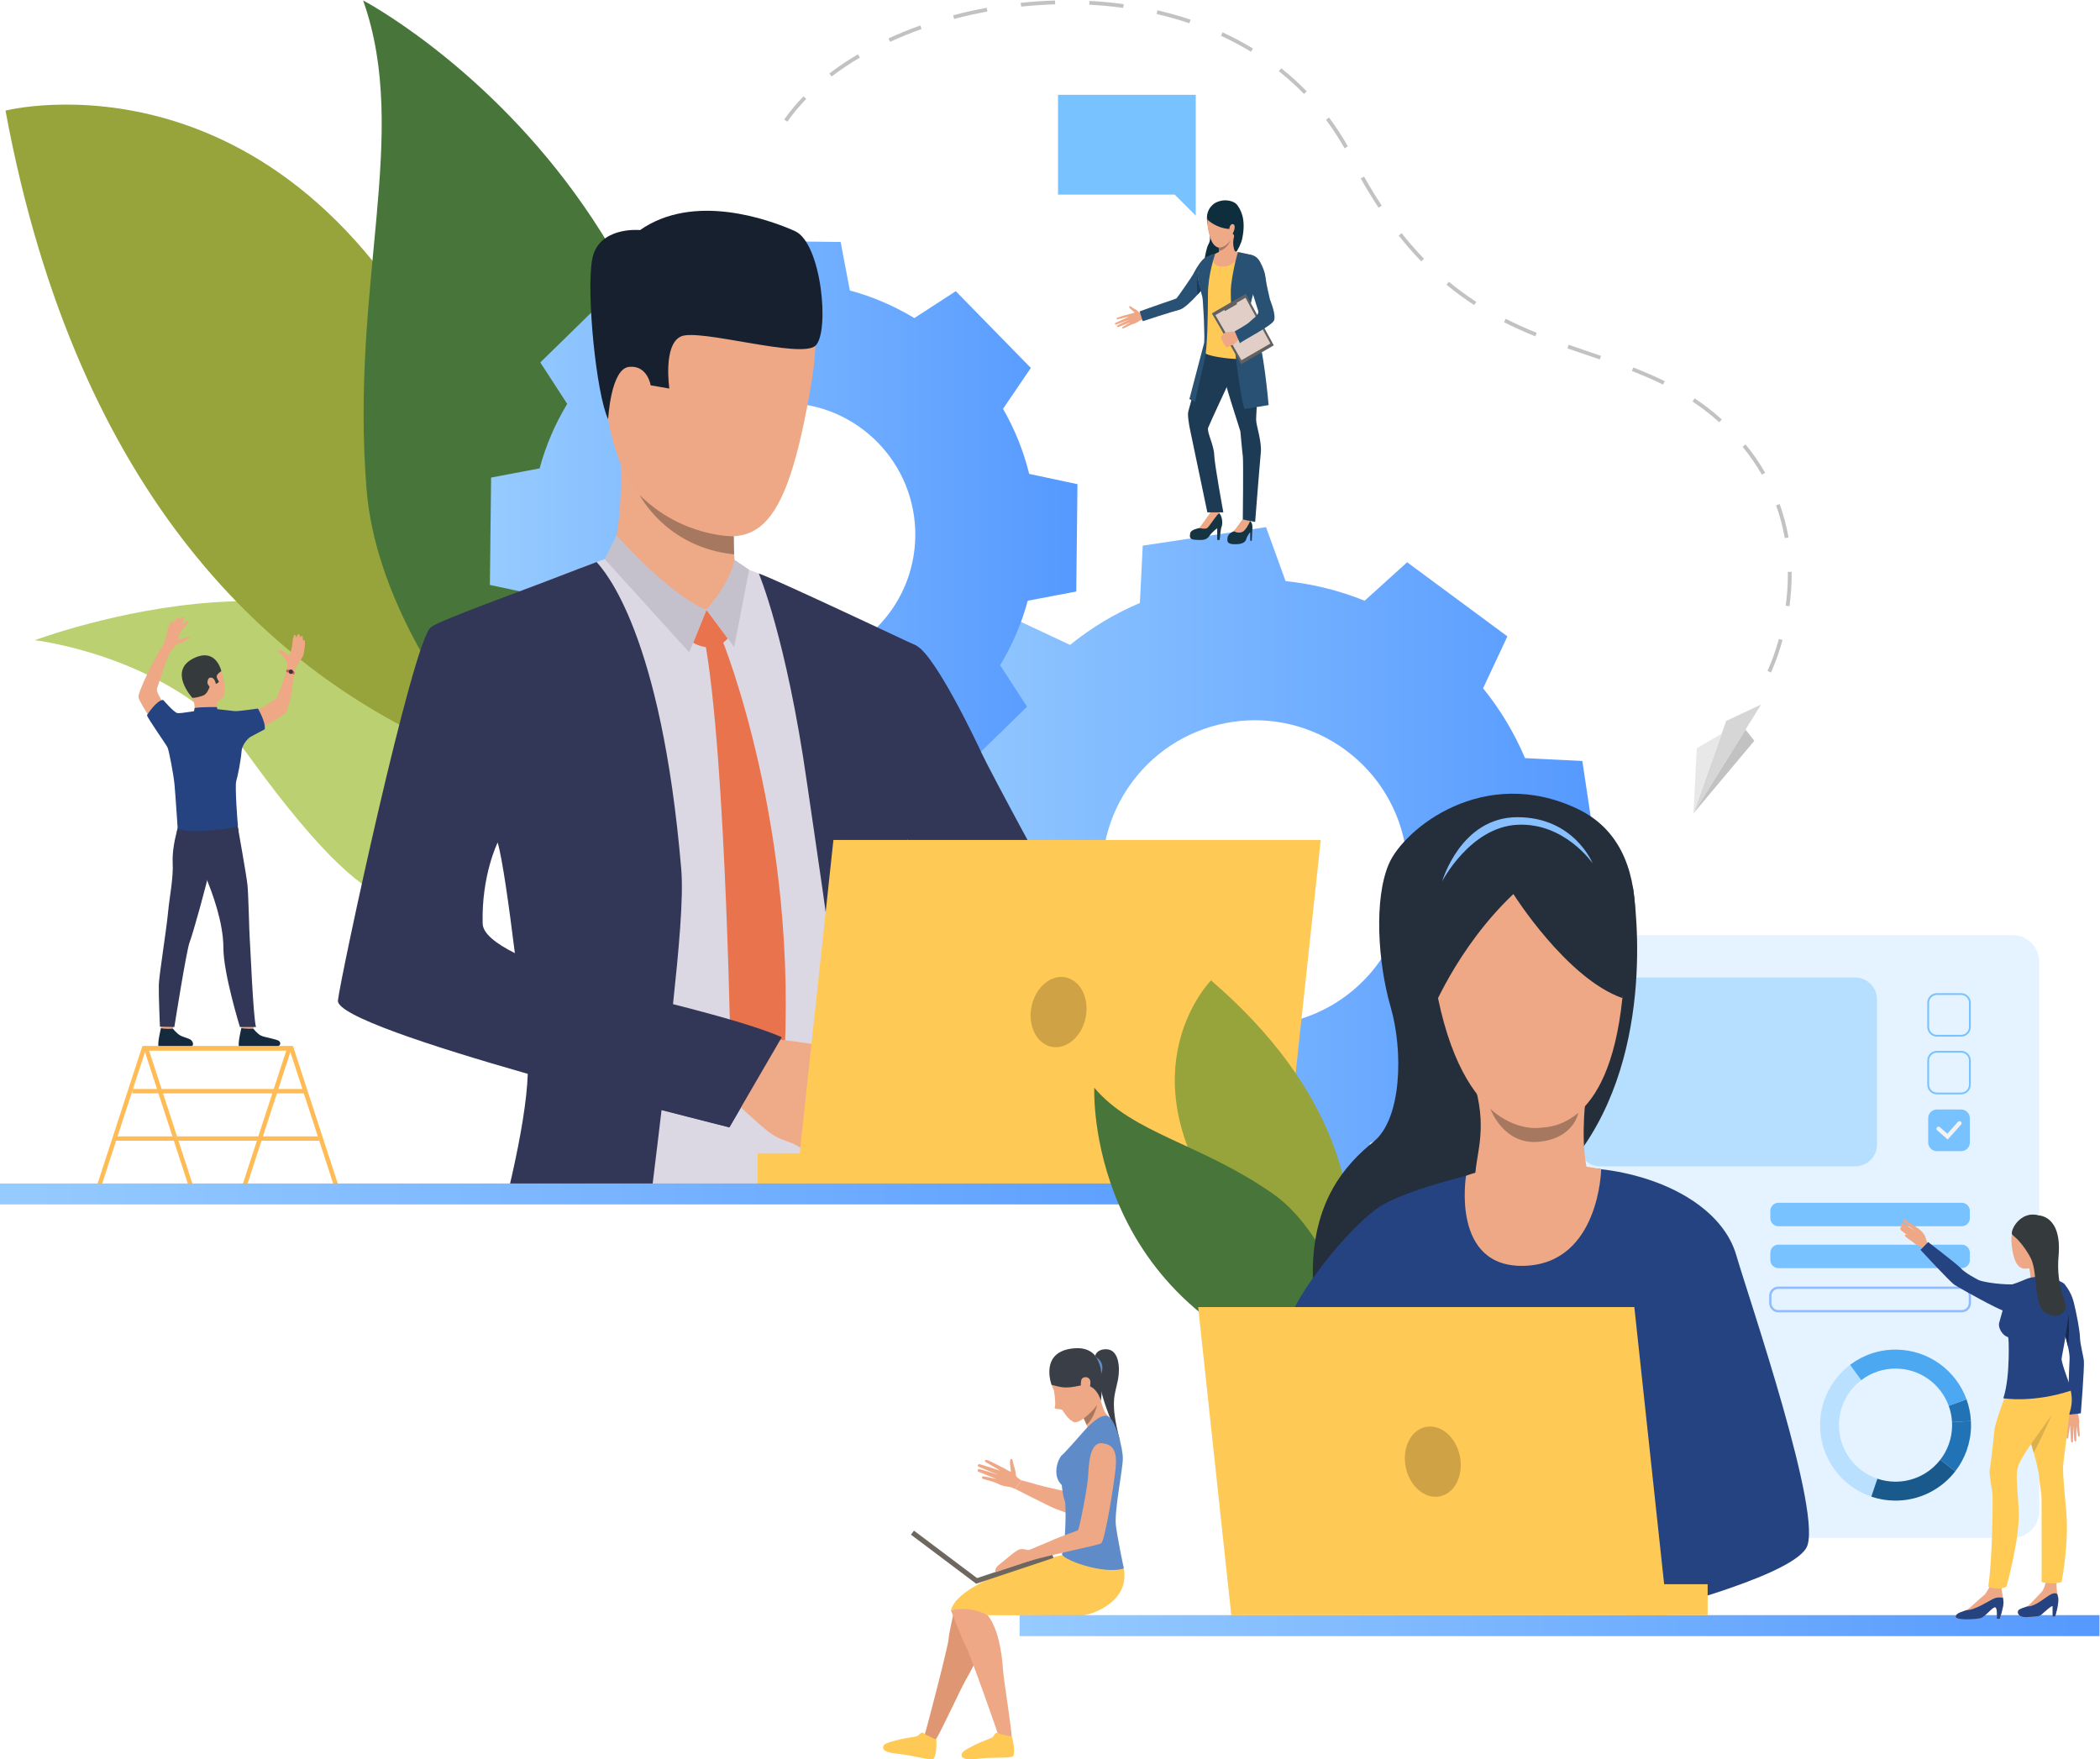 <?xml version="1.0" encoding="UTF-8" standalone="no"?>
<svg
   xmlns:dc="http://purl.org/dc/elements/1.1/"
   xmlns:cc="http://creativecommons.org/ns#"
   xmlns:rdf="http://www.w3.org/1999/02/22-rdf-syntax-ns#"
   xmlns:svg="http://www.w3.org/2000/svg"
   xmlns="http://www.w3.org/2000/svg"
   viewBox="0 0 666.689 558.52"
   height="558.52"
   width="666.689"
   xml:space="preserve"
   id="svg2"
   version="1.1"><defs
     id="defs6"><clipPath
       id="clipPath18"
       clipPathUnits="userSpaceOnUse"><path
         id="path16"
         d="m 286.844,291.249 -14.682,-2.201 -0.681,-13.649 c -5.91,-2.509 -11.517,-5.846 -16.628,-9.992 v 0 l -12.366,5.792 -8.825,-11.939 -8.825,-11.937 9.163,-10.124 c -2.464,-6.102 -4.01,-12.442 -4.676,-18.828 v 0 l -12.849,-4.653 2.202,-14.682 2.201,-14.683 13.649,-0.679 c 2.51,-5.91 5.846,-11.518 9.991,-16.629 v 0 l -5.79,-12.366 11.937,-8.824 11.939,-8.825 10.123,9.162 c 6.102,-2.463 12.442,-4.01 18.828,-4.674 v 0 l 4.653,-12.849 14.682,2.2 14.681,2.201 0.68,13.649 c 5.911,2.509 11.519,5.846 16.63,9.991 v 0 l 12.365,-5.79 8.826,11.938 8.823,11.937 -9.162,10.124 c 2.464,6.102 4.011,12.442 4.675,18.828 v 0 l 12.85,4.653 -2.201,14.682 -2.202,14.682 -13.649,0.679 c -2.509,5.911 -5.846,11.519 -9.991,16.63 v 0 l 5.79,12.366 -11.938,8.824 -11.937,8.826 -10.124,-9.163 c -6.102,2.464 -12.441,4.01 -18.828,4.675 v 0 l -4.653,12.849 z m -9.615,-109.461 c -16.167,11.95 -19.583,34.743 -7.633,50.909 v 0 c 11.95,16.166 34.743,19.583 50.907,7.633 v 0 c 16.167,-11.95 19.584,-34.743 7.633,-50.909 v 0 c -7.138,-9.656 -18.147,-14.764 -29.299,-14.764 v 0 c -7.517,-0.001 -15.099,2.32 -21.608,7.131" /></clipPath><linearGradient
       id="linearGradient28"
       spreadMethod="pad"
       gradientTransform="matrix(164.782,0,0,-164.782,216.476,211.059)"
       gradientUnits="userSpaceOnUse"
       y2="0"
       x2="1"
       y1="0"
       x1="0"><stop
         id="stop24"
         offset="0"
         style="stop-opacity:1;stop-color:#96cbff" /><stop
         id="stop26"
         offset="1"
         style="stop-opacity:1;stop-color:#5599ff" /></linearGradient><clipPath
       id="clipPath38"
       clipPathUnits="userSpaceOnUse"><path
         id="path36"
         d="M 0,418.89 H 500.017 V 0 H 0 Z" /></clipPath><clipPath
       id="clipPath146"
       clipPathUnits="userSpaceOnUse"><path
         id="path144"
         d="m 172.193,350.154 c -5.501,-1.355 -10.708,-3.471 -15.502,-6.226 v 0 l -9.727,6.625 -9.141,-8.938 -9.141,-8.938 6.406,-9.873 c -2.863,-4.731 -5.095,-9.888 -6.574,-15.36 v 0 l -11.553,-2.19 -0.144,-12.784 -0.143,-12.784 11.5,-2.449 c 1.357,-5.503 3.473,-10.708 6.228,-15.504 v 0 l -6.625,-9.726 8.937,-9.14 8.938,-9.142 9.873,6.406 c 4.732,-2.862 9.889,-5.095 15.36,-6.574 v 0 l 2.19,-11.553 12.784,-0.143 12.784,-0.144 2.449,11.501 c 5.504,1.355 10.709,3.472 15.504,6.227 v 0 l 9.726,-6.626 9.14,8.938 9.143,8.939 -6.406,9.872 c 2.862,4.732 5.094,9.888 6.573,15.36 v 0 l 11.553,2.19 0.144,12.784 0.143,12.784 -11.501,2.449 c -1.355,5.503 -3.471,10.709 -6.228,15.503 v 0 l 6.627,9.727 -8.938,9.141 -8.939,9.141 -9.873,-6.406 c -4.731,2.863 -9.887,5.095 -15.359,6.575 v 0 l -2.19,11.552 -12.784,0.144 -12.785,0.143 z m 14.098,-89.813 c -17.312,0.195 -31.188,14.386 -30.993,31.697 v 0 c 0.194,17.312 14.385,31.188 31.697,30.994 v 0 c 17.311,-0.195 31.187,-14.386 30.993,-31.697 v 0 c -0.193,-17.192 -14.19,-30.995 -31.338,-30.996 v 0 c -0.12,0 -0.239,10e-4 -0.359,0.002" /></clipPath><linearGradient
       id="linearGradient156"
       spreadMethod="pad"
       gradientTransform="matrix(139.938,0,0,-139.938,116.674,291.686)"
       gradientUnits="userSpaceOnUse"
       y2="0"
       x2="1"
       y1="0"
       x1="0"><stop
         id="stop152"
         offset="0"
         style="stop-opacity:1;stop-color:#96cbff" /><stop
         id="stop154"
         offset="1"
         style="stop-opacity:1;stop-color:#5599ff" /></linearGradient><clipPath
       id="clipPath166"
       clipPathUnits="userSpaceOnUse"><path
         id="path164"
         d="M 0,418.89 H 500.017 V 0 H 0 Z" /></clipPath><clipPath
       id="clipPath400"
       clipPathUnits="userSpaceOnUse"><path
         id="path398"
         d="m 0,132.148 h 315.453 v 4.995 H 0 Z" /></clipPath><linearGradient
       id="linearGradient410"
       spreadMethod="pad"
       gradientTransform="matrix(315.453,0,0,-315.453,0,134.645)"
       gradientUnits="userSpaceOnUse"
       y2="0"
       x2="1"
       y1="0"
       x1="0"><stop
         id="stop406"
         offset="0"
         style="stop-opacity:1;stop-color:#96cbff" /><stop
         id="stop408"
         offset="1"
         style="stop-opacity:1;stop-color:#5599ff" /></linearGradient><clipPath
       id="clipPath420"
       clipPathUnits="userSpaceOnUse"><path
         id="path418"
         d="M 0,418.89 H 500.017 V 0 H 0 Z" /></clipPath><clipPath
       id="clipPath440"
       clipPathUnits="userSpaceOnUse"><path
         id="path438"
         d="m 242.825,29.337 h 257.191 v 4.995 H 242.825 Z" /></clipPath><linearGradient
       id="linearGradient450"
       spreadMethod="pad"
       gradientTransform="matrix(257.191,0,0,-257.191,242.825,31.835)"
       gradientUnits="userSpaceOnUse"
       y2="0"
       x2="1"
       y1="0"
       x1="0"><stop
         id="stop446"
         offset="0"
         style="stop-opacity:1;stop-color:#96cbff" /><stop
         id="stop448"
         offset="1"
         style="stop-opacity:1;stop-color:#5599ff" /></linearGradient><clipPath
       id="clipPath460"
       clipPathUnits="userSpaceOnUse"><path
         id="path458"
         d="M 0,418.89 H 500.017 V 0 H 0 Z" /></clipPath></defs><g
     transform="matrix(1.333,0,0,-1.333,0,558.52)"
     id="g10"><g
       id="g12"><g
         clip-path="url(#clipPath18)"
         id="g14"><g
           id="g20"><g
             id="g22"><path
               id="path30"
               style="fill:url(#linearGradient28);stroke:none"
               d="m 286.844,291.249 -14.682,-2.201 -0.681,-13.649 c -5.91,-2.509 -11.517,-5.846 -16.628,-9.992 v 0 l -12.366,5.792 -8.825,-11.939 -8.825,-11.937 9.163,-10.124 c -2.464,-6.102 -4.01,-12.442 -4.676,-18.828 v 0 l -12.849,-4.653 2.202,-14.682 2.201,-14.683 13.649,-0.679 c 2.51,-5.91 5.846,-11.518 9.991,-16.629 v 0 l -5.79,-12.366 11.937,-8.824 11.939,-8.825 10.123,9.162 c 6.102,-2.463 12.442,-4.01 18.828,-4.674 v 0 l 4.653,-12.849 14.682,2.2 14.681,2.201 0.68,13.649 c 5.911,2.509 11.519,5.846 16.63,9.991 v 0 l 12.365,-5.79 8.826,11.938 8.823,11.937 -9.162,10.124 c 2.464,6.102 4.011,12.442 4.675,18.828 v 0 l 12.85,4.653 -2.201,14.682 -2.202,14.682 -13.649,0.679 c -2.509,5.911 -5.846,11.519 -9.991,16.63 v 0 l 5.79,12.366 -11.938,8.824 -11.937,8.826 -10.124,-9.163 c -6.102,2.464 -12.441,4.01 -18.828,4.675 v 0 l -4.653,12.849 z m -9.615,-109.461 c -16.167,11.95 -19.583,34.743 -7.633,50.909 v 0 c 11.95,16.166 34.743,19.583 50.907,7.633 v 0 c 16.167,-11.95 19.584,-34.743 7.633,-50.909 v 0 c -7.138,-9.656 -18.147,-14.764 -29.299,-14.764 v 0 c -7.517,-0.001 -15.099,2.32 -21.608,7.131" /></g></g></g></g><g
       id="g32"><g
         clip-path="url(#clipPath38)"
         id="g34"><g
           transform="translate(260.836,96.127)"
           id="g40"><path
             id="path42"
             style="fill:#3a3f47;fill-opacity:1;fill-rule:nonzero;stroke:none"
             d="m 0,0 c 0,0 0.323,1.545 2.579,1.539 3.13,-0.011 3.383,-4.46 2.854,-7.226 -0.702,-3.67 -2.029,-5.167 0.503,-14.683 0,0 -5.603,11.762 -4.723,15.26 C 1.858,-2.544 0,0 0,0" /></g><g
           transform="translate(243.228,66.467)"
           id="g44"><path
             id="path46"
             style="fill:#eea886;fill-opacity:1;fill-rule:nonzero;stroke:none"
             d="m 0,0 c 0,0 -1.334,0.673 -1.319,1.402 0.015,0.731 -0.321,1.715 -0.442,2.02 -0.162,0.407 -0.219,1.862 -0.708,1.64 -0.488,-0.221 -0.014,-2.406 -0.002,-2.886 0.013,-0.481 -1.577,0.82 -2.048,0.811 -0.47,-0.008 -2.394,-2.969 -1.204,-3.726 1.192,-0.757 2.891,-0.811 3.131,-0.899 0.248,-0.09 1.146,-0.427 1.146,-0.427 z" /></g><g
           transform="translate(239.027,69.348)"
           id="g48"><path
             id="path50"
             style="fill:#eea886;fill-opacity:1;fill-rule:nonzero;stroke:none"
             d="M 0,0 C 0,0 -3.795,2.058 -4.159,1.967 -4.523,1.877 -4.62,1.649 -4.273,1.441 c 0.347,-0.208 3.611,-2.1 3.611,-2.1 0,0 -4.89,1.624 -5.202,1.62 -0.184,-0.003 -0.394,-0.432 -0.218,-0.562 0.176,-0.129 4.93,-2.037 4.93,-2.037 0,0 -4.568,1.509 -4.829,1.422 -0.23,-0.076 -0.331,-0.519 0,-0.656 0.331,-0.137 4.492,-1.792 4.492,-1.792 0,0 -3.394,0.873 -3.576,0.662 -0.113,-0.129 -0.31,-0.491 0.572,-0.687 0.883,-0.197 2.916,-0.893 2.916,-0.893 z" /></g><g
           transform="translate(254.705,63.598)"
           id="g52"><path
             id="path54"
             style="fill:#eea886;fill-opacity:1;fill-rule:nonzero;stroke:none"
             d="m 0,0 c 0,0 -6.211,1.377 -7.409,1.742 -1.376,0.418 -4.069,1.127 -4.069,1.127 l -1.446,-2.065 c 0,0 8.017,-4.111 9.494,-4.695 1.377,-0.546 5.115,-1.892 5.115,-1.892 z" /></g><g
           transform="translate(227.785,37.843)"
           id="g56"><path
             id="path58"
             style="fill:#de9673;fill-opacity:1;fill-rule:nonzero;stroke:none"
             d="m 0,0 c 0,0 -1.814,-7.733 -1.874,-9.249 -0.06,-1.514 -5.297,-21.671 -5.678,-22.673 -0.38,-1.002 1.964,-1.854 2.632,-1.194 0.667,0.659 5.855,11.902 7.041,13.99 1.187,2.086 4.091,6.938 4.254,11.788 C 6.539,-2.488 0,0 0,0" /></g><g
           transform="translate(226.469,35.506)"
           id="g60"><path
             id="path62"
             style="fill:#eea886;fill-opacity:1;fill-rule:nonzero;stroke:none"
             d="m 0,0 c 0,0 2.822,-7.425 3.62,-8.714 0.798,-1.288 7.733,-20.927 7.979,-21.97 0.245,-1.043 2.65,-0.347 2.835,0.573 0.183,0.92 -1.792,13.05 -1.977,15.444 -0.184,2.394 -0.58,8.617 -3.158,12.729 C 6.722,2.174 0,0 0,0" /></g><g
           transform="translate(241.024,5.366)"
           id="g64"><path
             id="path66"
             style="fill:#ffc955;fill-opacity:1;fill-rule:nonzero;stroke:none"
             d="M 0,0 C 0,0 -3.147,0.728 -3.244,0.81 -3.34,0.892 -3.37,1.078 -3.79,0.886 -4.209,0.693 -4.354,0.035 -4.764,-0.19 c -0.41,-0.228 -2.933,-1.104 -4.301,-1.865 -0.495,-0.274 -2.599,-1.2 -2.874,-1.899 -0.275,-0.698 -0.127,-1.721 3.546,-1.293 3.674,0.428 7.733,0.11 8.52,0.554 C 0.913,-4.25 0.265,-1.056 0,0" /></g><g
           transform="translate(223.026,4.65)"
           id="g68"><path
             id="path70"
             style="fill:#ffc955;fill-opacity:1;fill-rule:nonzero;stroke:none"
             d="M 0,0 C 0,0 -2.917,1.386 -2.994,1.486 -3.07,1.587 -3.061,1.776 -3.511,1.678 -3.962,1.579 -4.244,0.969 -4.693,0.835 -5.143,0.702 -7.795,0.388 -9.295,-0.062 c -0.542,-0.163 -2.796,-0.615 -3.214,-1.238 -0.419,-0.625 -0.494,-1.654 3.186,-2.023 3.68,-0.371 7.576,-1.553 8.44,-1.288 C -0.02,-4.348 0.032,-1.089 0,0" /></g><g
           transform="translate(253.009,48.657)"
           id="g72"><path
             id="path74"
             style="fill:#ffc955;fill-opacity:1;fill-rule:nonzero;stroke:none"
             d="m 0,0 c 0,0 -24.349,-5.35 -26.54,-13.151 0,0 4.353,1.218 8.71,-1.174 0,0 11.401,-0.076 22.666,-0.049 1.417,0.003 11.344,2.822 9.805,11.178 C 13.081,5.271 0,0 0,0" /></g><g
           transform="translate(257.144,82.508)"
           id="g76"><path
             id="path78"
             style="fill:#eea987;fill-opacity:1;fill-rule:nonzero;stroke:none"
             d="m 0,0 c 0.354,-0.339 0.675,-0.81 0.956,-1.326 0.267,-0.486 0.499,-1.014 0.691,-1.506 0.418,-1.07 0.652,-1.982 0.652,-1.982 0,0 5.759,3.042 4.354,4.191 C 5.25,0.527 4.635,5.024 4.635,5.024 4.635,5.024 -1.166,1.115 0,0" /></g><g
           transform="translate(250.406,93.356)"
           id="g80"><path
             id="path82"
             style="fill:#eea886;fill-opacity:1;fill-rule:nonzero;stroke:none"
             d="m 0,0 c 0,0 -1.189,-1.8 0.605,-5.531 0,0 0.524,-3.224 0.198,-3.903 -0.327,-0.678 1.492,-0.388 1.788,-0.729 0.295,-0.341 1.157,-2.082 2.696,-2.847 1.538,-0.765 6.696,4.27 6.468,6.239 -0.23,1.97 1.737,11.232 -5.044,9.743 C -0.069,1.482 0,0 0,0" /></g><g
           transform="translate(250.451,89.19)"
           id="g84"><path
             id="path86"
             style="fill:#3a3f47;fill-opacity:1;fill-rule:nonzero;stroke:none"
             d="m 0,0 c 0,0 -3.021,7.943 5.288,8.689 8.31,0.747 6.717,-9.298 6.461,-12.5 0,0 -1.127,4.547 -4.974,3.634 C 2.929,-1.09 1.897,-0.429 0,0" /></g><g
           transform="translate(257.526,90.329)"
           id="g88"><path
             id="path90"
             style="fill:#eea886;fill-opacity:1;fill-rule:nonzero;stroke:none"
             d="M 0,0 C 0.245,0.96 2,0.974 2.165,-0.34 2.329,-1.652 1.372,-3.274 0.769,-2.785 0.165,-2.296 -0.36,-1.411 0,0" /></g><g
           transform="translate(258.1,81.182)"
           id="g92"><path
             id="path94"
             style="fill:#a77860;fill-opacity:1;fill-rule:nonzero;stroke:none"
             d="M 0,0 C 0.267,-0.486 0.499,-1.014 0.691,-1.506 2.47,-0.011 3.202,3.249 3.202,3.249 2.082,1.567 0.001,0.001 0.001,0.001 Z" /></g><g
           transform="translate(258.597,78.666)"
           id="g96"><path
             id="path98"
             style="fill:#5f8cc9;fill-opacity:1;fill-rule:nonzero;stroke:none"
             d="m 0,0 c 0,0 -5.076,-5.808 -5.721,-6.269 -0.644,-0.459 -2.577,-4.601 0,-7.086 0,0 0.234,-2.645 0.695,-3.659 0.46,-1.012 0.133,-11.437 -0.603,-12.633 -0.736,-1.198 9.711,-5.169 14.682,-3.558 0,0 -1.409,6.686 -1.87,10.092 -0.46,3.406 1.593,13.329 1.639,15.999 C 8.868,-4.445 7.018,2.333 5.204,3.072 3.392,3.812 0,0 0,0" /></g><g
           transform="translate(250.894,47.964)"
           id="g100"><path
             id="path102"
             style="fill:#6e6760;fill-opacity:1;fill-rule:nonzero;stroke:none"
             d="m 0,0 -18.417,-6.142 -0.378,1.135 18.417,6.143 z" /></g><g
           transform="translate(232.468,41.831)"
           id="g104"><path
             id="path106"
             style="fill:#6e6760;fill-opacity:1;fill-rule:nonzero;stroke:none"
             d="m 0,0 -15.514,11.671 0.72,0.957 L 0.72,0.956 Z" /></g><g
           transform="translate(237.116,44.562)"
           id="g108"><path
             id="path110"
             style="fill:#eea886;fill-opacity:1;fill-rule:nonzero;stroke:none"
             d="M 0,0 C -0.154,0.399 -0.185,1.044 1.012,1.934 2.209,2.823 4.817,5.277 5.799,5.462 6.78,5.646 7.518,5.217 7.916,5.277 8.315,5.34 8.836,2.946 8.836,2.946 Z" /></g><g
           transform="translate(245.032,49.839)"
           id="g112"><path
             id="path114"
             style="fill:#eea886;fill-opacity:1;fill-rule:nonzero;stroke:none"
             d="m 0,0 c 0,0 5.224,2.148 6.113,2.578 0.891,0.43 5.186,1.933 5.554,2.117 0.369,0.184 2.302,10.249 2.455,12.857 0.153,2.608 0.307,8.132 3.253,7.885 2.945,-0.245 3.651,-2.178 3.283,-5.983 C 20.29,15.649 18.111,2.025 17.19,1.565 16.271,1.105 5.367,-1.067 0.151,-2.603 -5.064,-4.138 0,0 0,0" /></g><g
           transform="translate(261.141,95.717)"
           id="g116"><path
             id="path118"
             style="fill:#5f8cc9;fill-opacity:1;fill-rule:nonzero;stroke:none"
             d="m 0,0 c 0,0 1.246,-2.244 1.118,-3.932 0,0 1.144,2.556 -1.118,3.932" /></g><g
           transform="translate(485.665,189.958)"
           id="g120"><path
             id="path122"
             style="fill:#e4f3ff;fill-opacity:1;fill-rule:nonzero;stroke:none"
             d="m 0,0 v -130.895 c 0,-3.489 -2.827,-6.316 -6.315,-6.316 h -97.034 c -3.488,0 -6.316,2.827 -6.316,6.316 V 0 c 0,3.488 2.828,6.316 6.316,6.316 H -6.315 C -2.827,6.316 0,3.488 0,0" /></g><g
           transform="translate(441.827,141.223)"
           id="g124"><path
             id="path126"
             style="fill:#b5deff;fill-opacity:1;fill-rule:nonzero;stroke:none"
             d="m 0,0 h -60.719 c -2.874,0 -5.204,2.329 -5.204,5.204 v 34.549 c 0,2.874 2.33,5.204 5.204,5.204 H 0 c 2.874,0 5.203,-2.33 5.203,-5.204 V 5.204 C 5.203,2.329 2.874,0 0,0" /></g><g
           transform="translate(8.304,266.526)"
           id="g128"><path
             id="path130"
             style="fill:#bbd070;fill-opacity:1;fill-rule:nonzero;stroke:none"
             d="m 0,0 c 0,0 78.659,29.601 104.193,-16.706 20.431,-37.051 -13.737,-40.7 -13.737,-40.7 0,0 -3.275,-20.239 -39.501,29.829 C 33.88,-3.979 0,0 0,0" /></g><g
           transform="translate(1.311,392.654)"
           id="g132"><path
             id="path134"
             style="fill:#97a43c;fill-opacity:1;fill-rule:nonzero;stroke:none"
             d="m 0,0 c 0,0 68.112,17.498 108.085,-69.772 39.973,-87.271 79.351,-95.956 79.351,-95.956 0,0 -153.077,-19.744 -187.436,165.728" /></g><g
           transform="translate(160.607,223.391)"
           id="g136"><path
             id="path138"
             style="fill:#48753a;fill-opacity:1;fill-rule:nonzero;stroke:none"
             d="m 0,0 c -7.27,-28.001 -69.335,29.745 -73.3,78.98 -3.965,49.235 10.504,84.504 -0.821,116.52 0,0 109.919,-57.616 74.121,-195.5" /></g></g></g><g
       id="g140"><g
         clip-path="url(#clipPath146)"
         id="g142"><g
           id="g148"><g
             id="g150"><path
               id="path158"
               style="fill:url(#linearGradient156);stroke:none"
               d="m 172.193,350.154 c -5.501,-1.355 -10.708,-3.471 -15.502,-6.226 v 0 l -9.727,6.625 -9.141,-8.938 -9.141,-8.938 6.406,-9.873 c -2.863,-4.731 -5.095,-9.888 -6.574,-15.36 v 0 l -11.553,-2.19 -0.144,-12.784 -0.143,-12.784 11.5,-2.449 c 1.357,-5.503 3.473,-10.708 6.228,-15.504 v 0 l -6.625,-9.726 8.937,-9.14 8.938,-9.142 9.873,6.406 c 4.732,-2.862 9.889,-5.095 15.36,-6.574 v 0 l 2.19,-11.553 12.784,-0.143 12.784,-0.144 2.449,11.501 c 5.504,1.355 10.709,3.472 15.504,6.227 v 0 l 9.726,-6.626 9.14,8.938 9.143,8.939 -6.406,9.872 c 2.862,4.732 5.094,9.888 6.573,15.36 v 0 l 11.553,2.19 0.144,12.784 0.143,12.784 -11.501,2.449 c -1.355,5.503 -3.471,10.709 -6.228,15.503 v 0 l 6.627,9.727 -8.938,9.141 -8.939,9.141 -9.873,-6.406 c -4.731,2.863 -9.887,5.095 -15.359,6.575 v 0 l -2.19,11.552 -12.784,0.144 -12.785,0.143 z m 14.098,-89.813 c -17.312,0.195 -31.188,14.386 -30.993,31.697 v 0 c 0.194,17.312 14.385,31.188 31.697,30.994 v 0 c 17.311,-0.195 31.187,-14.386 30.993,-31.697 v 0 c -0.193,-17.192 -14.19,-30.995 -31.338,-30.996 v 0 c -0.12,0 -0.239,10e-4 -0.359,0.002" /></g></g></g></g><g
       id="g160"><g
         clip-path="url(#clipPath166)"
         id="g162"><g
           transform="translate(53.231,253.114)"
           id="g168"><path
             id="path170"
             style="fill:#eea886;fill-opacity:1;fill-rule:nonzero;stroke:none"
             d="M 0,0 C 0,0 0.957,1.675 -0.561,6.163 -2.029,10.504 -7.11,10.11 -8.725,7.329 -10.34,4.548 -9.794,2.821 -7.417,-0.319 -5.039,-3.459 -0.987,-1.436 0,0" /></g><g
           transform="translate(41.43,175.891)"
           id="g172"><path
             id="path174"
             style="fill:#eea886;fill-opacity:1;fill-rule:nonzero;stroke:none"
             d="m 0,0 c 0,0 -0.252,-1.843 -0.283,-2.119 -0.031,-0.277 -2.797,0.162 -2.797,0.162 l -0.225,2.195 c 0,0 2.959,0.023 3.305,-0.238" /></g><g
           transform="translate(41.176,174.006)"
           id="g176"><path
             id="path178"
             style="fill:#152b3d;fill-opacity:1;fill-rule:nonzero;stroke:none"
             d="m 0,0 c 0,0 0.876,-1.111 1.724,-1.596 0.847,-0.483 2.179,-0.675 2.68,-1.176 0.362,-0.362 1.318,-1.919 -2.202,-1.888 -3.519,0.031 -5.217,-0.22 -5.594,0.377 -0.378,0.597 0.545,4.408 0.545,4.408 0,0 0.863,-0.243 2.847,-0.125" /></g><g
           transform="translate(60.578,175.891)"
           id="g180"><path
             id="path182"
             style="fill:#eea886;fill-opacity:1;fill-rule:nonzero;stroke:none"
             d="m 0,0 c 0,0 -0.251,-1.843 -0.283,-2.119 -0.031,-0.277 -2.797,0.162 -2.797,0.162 l -0.224,2.195 c 0,0 2.958,0.023 3.304,-0.238" /></g><g
           transform="translate(60.324,174.006)"
           id="g184"><path
             id="path186"
             style="fill:#152b3d;fill-opacity:1;fill-rule:nonzero;stroke:none"
             d="M 0,0 C 0,0 0.877,-1.111 1.725,-1.596 2.571,-2.079 5.69,-2.477 6.191,-2.979 6.554,-3.34 7.155,-4.796 2.202,-4.66 c -3.518,0.098 -5.217,-0.22 -5.594,0.377 -0.377,0.597 0.546,4.408 0.546,4.408 0,0 1.093,-0.195 2.846,-0.125" /></g><g
           transform="translate(42.36,221.79)"
           id="g188"><path
             id="path190"
             style="fill:#323657;fill-opacity:1;fill-rule:nonzero;stroke:none"
             d="m 0,0 c 0,0 -1.418,-4.407 -1.231,-8.204 0.186,-3.797 -0.734,-7.953 -1.11,-11.92 -0.419,-4.422 -2.135,-14.891 -2.197,-17.256 -0.062,-2.367 0.267,-9.92 0.267,-9.92 l 3.434,-0.083 c 0,0 2.885,18.303 3.632,20.171 0.747,1.867 4.451,15.181 4.576,16.675 C 7.495,-9.042 0,0 0,0" /></g><g
           transform="translate(56.601,222.249)"
           id="g192"><path
             id="path194"
             style="fill:#323657;fill-opacity:1;fill-rule:nonzero;stroke:none"
             d="m 0,0 c 0,0 2.084,-11.651 2.333,-13.975 0.249,-2.324 0.415,-11.248 0.54,-12.7 0.124,-1.452 0.83,-19.009 1.494,-21.167 H 0.538 c 0,0 -3.932,12.762 -3.932,18.8 0,6.04 -2.604,13.128 -4.285,17.113 -1.68,3.984 -5.528,4.078 -6.561,11.47 0,0 12.841,2.803 14.24,0.459" /></g><g
           transform="translate(51.842,251.929)"
           id="g196"><path
             id="path198"
             style="fill:#eea886;fill-opacity:1;fill-rule:nonzero;stroke:none"
             d="m 0,0 c 0,0 -0.432,-1.257 0,-2.154 0.433,-0.898 -5.519,-0.359 -5.519,-0.359 0,0 0.269,1.854 -0.508,3.379 C -6.805,2.391 0,0 0,0" /></g><g
           transform="translate(42.084,220.83)"
           id="g200"><path
             id="path202"
             style="fill:#323657;fill-opacity:1;fill-rule:nonzero;stroke:none"
             d="M 0,0 C 0,0 2.141,-2.199 14.708,0.342 L 14.517,1.419 0.229,0.881 Z" /></g><g
           transform="translate(52.743,249.484)"
           id="g204"><path
             id="path206"
             style="fill:#eea886;fill-opacity:1;fill-rule:nonzero;stroke:none"
             d="m 0,0 c 0,0 2.197,-0.224 2.825,-0.344 0.629,-0.119 4.856,0.756 5.723,0.846 0.867,0.089 4.565,2.623 4.684,2.922 0.121,0.299 2.25,5.693 2.371,6.859 0.119,1.166 2.074,0.564 1.907,-0.24 C 17.195,8.54 16.793,4.891 16.572,3.833 16.334,2.691 15.695,0.104 15.336,-0.214 14.978,-0.533 11.647,-3.065 8.388,-4.142 5.128,-5.219 2.675,-6.804 2.675,-6.804 H -13.39 c 0,0 -6.249,8.932 -6.383,10.278 -0.134,1.346 4.365,10.29 5.261,11.411 0.898,1.122 2.196,-0.366 2.196,-0.366 0,0 -2.689,-7.887 -3.047,-9.009 -0.36,-1.121 3.127,-6.048 4.084,-6.063 0.956,-0.015 3.414,0.299 4.505,0.344 1.091,0.044 2.243,0.523 2.243,0.523 z" /></g><g
           transform="translate(59.666,243.517)"
           id="g208"><path
             id="path210"
             style="fill:#254380;fill-opacity:1;fill-rule:nonzero;stroke:none"
             d="m 0,0 c 0,0 -1.967,-1.307 -2.146,-3.55 -0.179,-2.243 -0.897,-5.786 -1.256,-6.998 -0.359,-1.211 0.314,-10.002 0.404,-10.631 0.09,-0.628 -12.432,-2.12 -14.355,-0.628 0,0 -0.538,8.209 -0.762,10.542 -0.224,2.332 -1.301,7.984 -1.659,8.746 -0.36,0.763 -4.71,6.867 -4.89,7.671 0,0 2.251,3.589 3.866,3.634 0,0 2.565,-3.006 3.401,-3.14 0.835,-0.135 5.961,0.804 5.962,0.812 0,0 0.56,-0.762 3.534,0.135 0,0 3.542,-0.399 4.118,-0.473 0.697,-0.089 5.548,0.609 5.548,0.609 0,0 1.945,-3.286 1.604,-4.944 z" /></g><g
           transform="translate(68.233,259.066)"
           id="g212"><path
             id="path214"
             style="fill:#eea886;fill-opacity:1;fill-rule:nonzero;stroke:none"
             d="m 0,0 c 0,0 0.439,2.079 -0.089,2.676 -0.302,0.34 -1.024,1.239 -1.091,1.371 -0.066,0.133 -0.842,0.578 -0.842,0.793 0,0.215 0.759,0.48 1.42,-0.132 C 0.06,4.097 0.473,3.965 0.737,4.031 1.001,4.097 1.381,6.294 1.414,6.84 1.447,7.385 1.658,8.823 1.999,8.724 2.34,8.625 2.323,7.997 2.323,7.997 c 0,0 0.397,1.09 0.661,0.875 0.265,-0.215 0.232,-0.743 0.232,-0.743 0,0 0.495,0.611 0.628,0.165 0.132,-0.446 0,-0.843 0,-0.843 0,0 0.511,0.281 0.545,-0.413 C 4.422,6.344 4.24,4.312 3.877,3.584 3.513,2.857 2.152,0.956 1.99,0.213 1.827,-0.53 0,0 0,0" /></g><g
           transform="translate(39.988,262.716)"
           id="g216"><path
             id="path218"
             style="fill:#eea886;fill-opacity:1;fill-rule:nonzero;stroke:none"
             d="M 0,0 C 0,0 1.495,2.512 2.003,2.737 2.512,2.961 3.229,3.088 3.857,3.537 4.485,3.985 5.315,4.359 5.271,4.509 5.226,4.658 4.485,4.598 3.693,4.254 2.9,3.911 2.553,4.077 2.479,4.256 2.403,4.436 2.9,5.702 3.14,6.001 3.379,6.3 5.084,8.015 4.8,8.269 4.516,8.523 3.409,7.582 3.229,7.387 c 0,0 0.882,1.854 0.539,1.944 C 3.424,9.42 2.781,8.763 2.781,8.763 c 0,0 0.074,1.585 -1.63,-0.987 0,0 0.359,0.852 -0.165,0.568 C 0.463,8.06 -0.045,6.46 -0.21,5.652 -0.374,4.845 -1.12,2.273 -1.757,1.652 -2.393,1.032 0,0 0,0" /></g><g
           transform="translate(45.815,252.796)"
           id="g220"><path
             id="path222"
             style="fill:#353a3d;fill-opacity:1;fill-rule:nonzero;stroke:none"
             d="m 0,0 c 0,0 0.788,-0.07 2.463,0.508 1.674,0.578 1.799,3.507 2.161,3.16 0.739,-0.708 1.438,-0.219 1.716,0.2 0,0 -0.818,1.076 -0.439,1.594 0.379,0.519 0.996,0.897 0.996,0.897 0,0 -1.178,5.678 -6.538,3.091 C -5.921,6.419 0,0 0,0" /></g><g
           transform="translate(51.842,249.775)"
           id="g224"><path
             id="path226"
             style="fill:#254380;fill-opacity:1;fill-rule:nonzero;stroke:none"
             d="m 0,0 -0.188,0.82 c 0,0 -3.421,0.07 -5.289,-0.201 l -0.196,-0.98 c 0,0 2.39,-1.085 5.673,0.361" /></g><g
           transform="translate(50.998,257.181)"
           id="g228"><path
             id="path230"
             style="fill:#eea886;fill-opacity:1;fill-rule:nonzero;stroke:none"
             d="M 0,0 C -0.311,0.517 -1.46,0.865 -1.595,-0.598 -1.699,-1.732 0.459,-2.97 0.479,-1.914 0.499,-0.857 0.207,-0.343 0,0" /></g><g
           transform="translate(68.314,259.538)"
           id="g232"><path
             id="path234"
             style="fill:#e55353;fill-opacity:1;fill-rule:nonzero;stroke:none"
             d="m 0,0 c 0,0 1.234,-0.031 1.833,-0.571 0,0 0.039,-0.344 -0.1,-0.615 0,0 -1.07,0.499 -1.89,0.593 0,0 0.013,0.449 0.157,0.593" /></g><g
           transform="translate(69.77,259.23)"
           id="g236"><path
             id="path238"
             style="fill:#353a3d;fill-opacity:1;fill-rule:nonzero;stroke:none"
             d="m 0,0 c 0.114,-0.27 -0.013,-0.582 -0.282,-0.696 -0.271,-0.114 -0.582,0.013 -0.697,0.283 -0.113,0.27 0.013,0.581 0.284,0.695 C -0.426,0.396 -0.114,0.27 0,0" /></g><g
           transform="translate(34.655,168.819)"
           id="g240"><path
             id="path242"
             style="fill:#ffbb55;fill-opacity:1;fill-rule:nonzero;stroke:none"
             d="M 0,0 H 33.53 L 22.962,-32.454 23.95,-32.775 34.962,1.038 H -0.755 l -10.906,-33.492 0.988,-0.321 z" /></g><g
           transform="translate(46.066,136.364)"
           id="g244"><path
             id="path246"
             style="fill:#ffbb55;fill-opacity:1;fill-rule:nonzero;stroke:none"
             d="m 0,0 -10.567,32.454 h 33.53 L 33.636,-0.321 34.624,0 23.718,33.492 H -11.999 L -0.988,-0.321 Z" /></g><path
           id="path248"
           style="fill:#ffbb55;fill-opacity:1;fill-rule:nonzero;stroke:none"
           d="m 31.535,158.599 h 41.04 v 1.039 h -41.04 z" /><path
           id="path250"
           style="fill:#ffbb55;fill-opacity:1;fill-rule:nonzero;stroke:none"
           d="m 27.308,147.315 h 49.101 v 1.039 H 27.308 Z" /><g
           transform="translate(104.334,189.764)"
           id="g252"><path
             id="path254"
             style="fill:#dbd8e3;fill-opacity:1;fill-rule:nonzero;stroke:none"
             d="m 0,0 c 0.145,10.009 13.473,28.626 13.473,28.626 0,0 0.616,0.263 0.625,0.236 0.008,-0.009 0.688,0.095 0.688,0.086 0.014,0 2.069,1.961 2.083,1.961 0.489,-1.78 4.905,-26.924 5.987,-41.56 C 10.339,-8.192 -0.072,-4.773 0,0 m 111.692,45.202 c 0.792,10.696 1.345,20.7 1.658,30.03 -2.581,1.368 -5.684,2.966 -8.165,4.143 -7.686,3.66 -18.392,8.587 -25.262,11.739 -4.022,1.848 -7.961,3.197 -7.961,3.197 0,0 -27.458,2.631 -29.687,2.491 C 41.573,96.761 38.141,95.566 33.64,93.849 23.902,90.154 5.131,82.632 2.142,80.485 -2.242,77.347 -17.925,0.467 -18.342,-4.755 c -0.407,-5.072 21.33,-12.011 41.461,-17.327 -0.014,-7.794 -0.172,-18.713 -0.348,-28.681 -0.028,-1.703 -0.06,-3.374 -0.091,-4.995 h 88.084 c -0.118,1.712 -0.222,3.401 -0.308,4.995 -0.009,0.213 -0.022,0.421 -0.032,0.63 -0.335,6.752 -1.649,18.844 -1.313,30.619 0,0 -0.213,12.412 1.019,17.757 0.136,23.595 1.562,46.959 1.562,46.959" /></g><g
           transform="translate(217.656,139.001)"
           id="g256"><path
             id="path258"
             style="fill:#323657;fill-opacity:1;fill-rule:nonzero;stroke:none"
             d="m 0,0 c -0.579,4.171 -1.127,8.338 -1.621,12.418 0,0.022 -0.009,0.036 -0.009,0.059 -0.158,1.358 -0.321,2.699 -0.475,4.035 -0.009,0.063 -0.014,0.135 -0.023,0.213 -0.643,5.62 -1.178,11.008 -1.562,15.946 -0.29,3.78 -0.028,7.476 0.493,11.09 1.531,25.239 2.292,51.85 2.292,51.85 0.805,10.891 1.267,21.072 1.576,30.56 0,0 -34.478,16.294 -37.603,17.227 0,0 6.539,-15.356 11.445,-49.68 1.883,-13.183 5.376,-35.374 7.911,-58.023 V 35.69 c 1.373,-12.222 3.945,-24.671 5.901,-35.69 0.299,-1.703 0.584,-3.37 0.847,-4.995 H 0.711 C 0.467,-3.333 0.231,-1.666 0,0" /></g><g
           transform="translate(114.949,199.039)"
           id="g260"><path
             id="path262"
             style="fill:#323657;fill-opacity:1;fill-rule:nonzero;stroke:none"
             d="M 0,0 C -0.304,11.485 3.577,19.315 3.577,19.315 4.715,15.379 6.286,4.135 7.672,-7.042 3.012,-4.697 0.059,-2.319 0,0 M 45.306,-19.496 C 46.664,-6.734 47.887,6 47.298,12.979 42.543,69.082 29.088,83.931 27.136,86.105 25.628,85.53 19.886,83.375 18.205,82.708 9.003,79.081 -9.755,72.433 -12.282,70.617 c -4.384,-3.138 -21.665,-83.737 -22.187,-88.95 -0.348,-3.523 22.205,-10.886 45.215,-17.458 -0.213,-6.308 -1.684,-14.954 -3.781,-24.247 -0.366,-1.648 -0.756,-3.315 -1.164,-4.995 h 34.314 c 0.196,1.658 0.399,3.32 0.603,4.995 0.611,5.013 1.25,10.15 1.884,15.606 9.619,-2.49 16.159,-4.093 16.159,-4.093 0,0 9.034,15.275 11.656,21.461 0.449,1.056 -11.181,3.85 -25.111,7.568" /></g><g
           transform="translate(145.169,285.687)"
           id="g264"><path
             id="path266"
             style="fill:#eea987;fill-opacity:1;fill-rule:nonzero;stroke:none"
             d="M 0,0 C 0,0 3.492,6.599 2.527,25.334 2.261,30.524 29.79,13.025 29.79,13.025 c 0,0 -0.095,-1.789 -0.153,-4.203 -0.033,-1.005 -0.05,-2.106 -0.05,-3.238 0,-0.313 0.005,-0.625 0.005,-0.938 0.004,-0.511 0.009,-1.019 0.017,-1.525 0.014,-0.63 0.037,-1.246 0.069,-1.839 0.031,-0.675 0.077,-1.314 0.139,-1.898 0.114,-1.132 0.78,-3.129 1.02,-3.677 C 32.101,-7.205 10.308,-7.373 0,0" /></g><g
           transform="translate(168.25,273.771)"
           id="g268"><path
             id="path270"
             style="fill:#e8734d;fill-opacity:1;fill-rule:nonzero;stroke:none"
             d="m 0,0 5.073,-6.816 c 0,0 -2.971,-3.981 -8.251,-1.042 z" /></g><g
           transform="translate(171.966,266.678)"
           id="g272"><path
             id="path274"
             style="fill:#e8734d;fill-opacity:1;fill-rule:nonzero;stroke:none"
             d="m 0,0 c 0,0 18.589,-45.4 14.623,-103.07 l -5.862,-10.64 -6.612,9.062 c 0,0 -1.066,76.59 -6.342,104.83 z" /></g><g
           transform="translate(173.683,280.127)"
           id="g276"><path
             id="path278"
             style="fill:#eea987;fill-opacity:1;fill-rule:nonzero;stroke:none"
             d="m 0,0 -5.433,-6.355 c 0,0 -8.718,1.689 -11.278,6.243 C -19.271,4.442 0,0 0,0" /></g><g
           transform="translate(174.929,285.689)"
           id="g280"><path
             id="path282"
             style="fill:#c4c1cc;fill-opacity:1;fill-rule:nonzero;stroke:none"
             d="m 0,0 c 0,0 -0.631,-4.844 -6.679,-11.917 l 6.601,-8.869 3.573,18.398 z" /></g><g
           transform="translate(146.828,291.516)"
           id="g284"><path
             id="path286"
             style="fill:#c4c1cc;fill-opacity:1;fill-rule:nonzero;stroke:none"
             d="M 0,0 C 0,0 12.606,-14.26 21.422,-17.745 L 17.321,-27.885 -2.797,-5.691 Z" /></g><g
           transform="translate(276.426,162.511)"
           id="g288"><path
             id="path290"
             style="fill:#323657;fill-opacity:1;fill-rule:nonzero;stroke:none"
             d="m 0,0 c 0,0 -16.733,16.229 -27.708,18.928 -5.073,1.249 -11.756,8.252 -18.106,16.486 -2.093,2.711 -4.146,5.557 -6.099,8.373 -0.006,0.006 -0.006,0.012 -0.006,0.012 -7.791,11.248 -13.896,22.031 -13.896,22.031 0,0 -23.028,26.987 -4.549,39.017 0,0 7.921,0.171 12.264,-2.188 4.466,-2.425 13.995,-22.309 15.61,-25.831 1.615,-3.517 19.115,-36.224 20.287,-36.958 1.173,-0.735 3.125,-3.425 10.127,-7.195 C -3.503,28.06 9.964,14.55 9.964,14.55 Z" /></g><g
           transform="translate(196.103,143.729)"
           id="g292"><path
             id="path294"
             style="fill:#efaa88;fill-opacity:1;fill-rule:nonzero;stroke:none"
             d="m 0,0 c 0,0 -2.338,0.095 -3.34,0.635 0,0 -1.748,1.121 -3.039,1.844 -0.41,0.227 -0.773,0.417 -1.02,0.514 -1.032,0.409 -3.419,1 -5.622,2.68 -2.2,1.676 -9.373,8.387 -9.373,8.387 l 4.636,7.127 2.141,7.057 c 0,0 16.723,-1.663 18.955,-2.988 0.218,-0.131 0.428,-0.268 0.614,-0.412 1.781,-1.306 2.557,-3.026 3.413,-3.817 0.313,-0.292 3.226,-3.41 3.063,-4.674 -0.224,-1.756 -1.092,-2.883 -2.181,-3.415 0,0 -0.59,-3.419 -2.356,-4.946 0,0 -0.444,-3.172 -3.182,-4.446 C 2.709,3.546 1.898,0.379 0,0" /></g><g
           transform="translate(169.473,359.358)"
           id="g296"><path
             id="path298"
             style="fill:#eea886;fill-opacity:1;fill-rule:nonzero;stroke:none"
             d="M 0,0 C 0,0 30.229,7.287 23.862,-30.985 17.494,-69.257 10.244,-72.364 -8.17,-64.733 c -18.415,7.63 -17.135,32.11 -18.232,44.088 C -27.499,-8.667 -9.669,-0.559 0,0" /></g><g
           transform="translate(153.592,332.853)"
           id="g300"><path
             id="path302"
             style="fill:#eea886;fill-opacity:1;fill-rule:nonzero;stroke:none"
             d="m 0,0 c -0.449,3.361 -7.123,4.498 -7.585,-0.559 -0.462,-5.056 3.23,-13.865 5.742,-12.956 C 0.67,-12.606 0.619,-4.635 0,0" /></g><g
           transform="translate(144.836,319.148)"
           id="g304"><path
             id="path306"
             style="fill:#16202e;fill-opacity:1;fill-rule:nonzero;stroke:none"
             d="m 0,0 c 0,0 0.606,12.038 4.993,12.478 4.388,0.439 5.134,-4.394 5.134,-4.394 l 4.448,-0.772 c 0,0 -1.555,10.521 2.803,12.426 4.359,1.906 28.503,-5.385 31.978,-2.24 3.476,3.145 1.505,24.503 -4.905,27.335 -6.41,2.833 -24.092,9.132 -36.848,0.222 0,0 -10.06,0.997 -11.431,-7.129 C -5.198,29.799 -2.818,5.987 0,0" /></g><g
           transform="translate(186.19,171.973)"
           id="g308"><path
             id="path310"
             style="fill:#323657;fill-opacity:1;fill-rule:nonzero;stroke:none"
             d="m 0,0 -12.48,-21.458 c 0,0 -33.066,8.519 -40.781,10.695 l 17.636,20.992 C -35.625,10.229 -9.623,4.287 0,0" /></g><g
           transform="translate(174.847,286.969)"
           id="g312"><path
             id="path314"
             style="fill:#a77860;fill-opacity:1;fill-rule:nonzero;stroke:none"
             d="M 0,0 H -0.005 C -16.218,1.653 -22.504,14.134 -22.504,14.134 -12.305,4.026 -0.091,4.302 -0.091,4.302 -0.091,3.99 -0.086,3.677 -0.086,3.365 -0.082,2.853 -0.077,2.346 -0.068,1.839 -0.055,1.209 -0.032,0.593 0,0" /></g><g
           transform="translate(437.971,79.765)"
           id="g316"><path
             id="path318"
             style="fill:#bae0ff;fill-opacity:1;fill-rule:nonzero;stroke:none"
             d="m 0,0 c 0.056,4.305 2.126,8.114 5.302,10.538 2.314,1.769 5.213,2.803 8.348,2.764 5.764,-0.073 10.636,-3.757 12.496,-8.873 l 0.002,-0.007 c 0.442,-1.218 0.713,-2.515 0.786,-3.866 0.015,-0.298 0.02,-0.6 0.018,-0.903 -0.04,-3.047 -1.088,-5.842 -2.82,-8.077 -2.501,-3.226 -6.432,-5.281 -10.827,-5.224 -1.453,0.018 -2.847,0.266 -4.152,0.708 C 3.771,-11.121 -0.075,-5.992 0,0 m 7.712,-17.202 c 1.737,-0.59 3.599,-0.918 5.533,-0.944 5.863,-0.075 11.108,2.665 14.443,6.966 2.314,2.982 3.71,6.712 3.76,10.776 0.006,0.403 -0.003,0.806 -0.022,1.203 -0.097,1.805 -0.46,3.539 -1.052,5.167 C 27.896,12.788 21.397,17.7 13.709,17.8 9.566,17.854 5.734,16.501 2.664,14.186 -1.624,10.952 -4.423,5.841 -4.496,0.058 -4.599,-7.933 0.529,-14.771 7.712,-17.202" /></g><g
           transform="translate(462.103,71.34)"
           id="g320"><path
             id="path322"
             style="fill:#1a598c;fill-opacity:1;fill-rule:nonzero;stroke:none"
             d="m 0,0 3.557,-2.755 c -3.337,-4.301 -8.58,-7.041 -14.444,-6.966 -1.935,0.025 -3.795,0.355 -5.533,0.944 l 1.442,4.26 c 1.305,-0.44 2.699,-0.688 4.15,-0.706 C -6.433,-5.28 -2.502,-3.226 0,0" /></g><g
           transform="translate(464.903,80.321)"
           id="g324"><path
             id="path326"
             style="fill:#2273b5;fill-opacity:1;fill-rule:nonzero;stroke:none"
             d="M 0,0 4.492,0.243 C 4.514,-0.154 4.521,-0.557 4.517,-0.961 4.464,-5.024 3.068,-8.755 0.756,-11.736 l -3.557,2.755 c 1.734,2.234 2.78,5.032 2.82,8.078 C 0.022,-0.601 0.017,-0.299 0,0" /></g><g
           transform="translate(464.904,80.32)"
           id="g328"><path
             id="path330"
             style="fill:#2273b5;fill-opacity:1;fill-rule:nonzero;stroke:none"
             d="M 0,0 C -0.072,1.352 -0.344,2.648 -0.785,3.866 L -0.788,3.873 3.44,5.41 C 4.032,3.782 4.396,2.049 4.492,0.243 Z" /></g><g
           transform="translate(440.635,93.95)"
           id="g332"><path
             id="path334"
             style="fill:#4da8f2;fill-opacity:1;fill-rule:nonzero;stroke:none"
             d="M 0,0 C 3.07,2.315 6.902,3.668 11.045,3.614 18.733,3.515 25.231,-1.397 27.71,-8.22 l -4.226,-1.544 -0.003,0.007 c -1.859,5.116 -6.731,8.8 -12.495,8.873 -3.135,0.039 -6.034,-0.995 -8.348,-2.763 z" /></g><g
           transform="translate(393.953,94.089)"
           id="g336"><path
             id="path338"
             style="fill:#4da8f2;fill-opacity:1;fill-rule:nonzero;stroke:none"
             d="m 0,0 -0.002,-0.001 c -0.334,-0.121 -0.689,-0.195 -1.06,-0.216 -0.083,-0.004 -0.165,-0.005 -0.249,-0.004 -0.35,0.004 -0.688,0.06 -1.008,0.156 -0.444,0.131 -0.852,0.341 -1.207,0.618 -0.131,0.1 -0.253,0.211 -0.369,0.327 -0.669,0.68 -1.079,1.615 -1.066,2.644 0.004,0.268 0.038,0.528 0.096,0.78 0.027,0.121 0.059,0.242 0.098,0.359 0.5,1.478 1.908,2.533 3.552,2.512 C -0.033,7.16 1.012,6.592 1.677,5.721 2.162,5.085 2.446,4.29 2.436,3.43 2.415,1.847 1.404,0.51 0,0 M 2.678,6.444 C 1.791,7.621 0.388,8.389 -1.199,8.409 -3.392,8.438 -5.269,7.03 -5.936,5.059 -6.098,4.581 -6.188,4.071 -6.195,3.54 c -0.008,-0.619 0.099,-1.212 0.3,-1.761 0.323,-0.878 0.885,-1.639 1.612,-2.202 0.721,-0.56 1.604,-0.924 2.568,-1.012 0.128,-0.011 0.258,-0.019 0.389,-0.021 0.082,-0.001 0.163,0.002 0.244,0.006 0.029,0 0.059,0 0.087,10e-4 0.495,0.026 0.971,0.126 1.417,0.288 C 2.295,-0.48 3.643,1.304 3.67,3.413 3.685,4.55 3.313,5.602 2.678,6.444" /></g><g
           transform="translate(461.3,182.039)"
           id="g340"><path
             id="path342"
             style="fill:#78c2ff;fill-opacity:1;fill-rule:nonzero;stroke:none"
             d="M 0,0 C -1.027,0 -1.863,-0.836 -1.863,-1.863 V -7.637 C -1.863,-8.663 -1.027,-9.5 0,-9.5 h 5.772 c 1.029,0 1.864,0.837 1.864,1.863 v 5.774 C 7.636,-0.836 6.801,0 5.772,0 Z M 5.772,-9.928 H 0 c -1.264,0 -2.292,1.028 -2.292,2.291 v 5.774 c 0,1.263 1.028,2.291 2.292,2.291 h 5.772 c 1.264,0 2.292,-1.028 2.292,-2.291 v -5.774 c 0,-1.263 -1.028,-2.291 -2.292,-2.291" /></g><g
           transform="translate(461.3,168.294)"
           id="g344"><path
             id="path346"
             style="fill:#78c2ff;fill-opacity:1;fill-rule:nonzero;stroke:none"
             d="M 0,0 C -1.027,0 -1.863,-0.836 -1.863,-1.863 V -7.636 C -1.863,-8.664 -1.027,-9.5 0,-9.5 h 5.772 c 1.029,0 1.864,0.836 1.864,1.864 v 5.773 C 7.636,-0.836 6.801,0 5.772,0 Z M 5.772,-9.929 H 0 c -1.264,0 -2.292,1.029 -2.292,2.293 v 5.773 c 0,1.263 1.028,2.292 2.292,2.292 h 5.772 c 1.264,0 2.292,-1.029 2.292,-2.292 v -5.773 c 0,-1.264 -1.028,-2.293 -2.292,-2.293" /></g><g
           transform="translate(467.072,144.835)"
           id="g348"><path
             id="path350"
             style="fill:#78c2ff;fill-opacity:1;fill-rule:nonzero;stroke:none"
             d="M 0,0 H -5.772 C -6.92,0 -7.85,0.93 -7.85,2.077 V 7.85 c 0,1.148 0.93,2.078 2.078,2.078 H 0 c 1.147,0 2.078,-0.93 2.078,-2.078 V 2.077 C 2.078,0.93 1.147,0 0,0" /></g><g
           transform="translate(463.872,147.612)"
           id="g352"><path
             id="path354"
             style="fill:#f3f3f3;fill-opacity:1;fill-rule:nonzero;stroke:none"
             d="m 0,0 -2.51,2.188 c -0.206,0.18 -0.227,0.493 -0.048,0.698 0.18,0.206 0.492,0.227 0.698,0.048 l 1.775,-1.547 2.53,2.822 C 2.628,4.413 2.94,4.431 3.144,4.248 3.347,4.065 3.364,3.753 3.182,3.55 Z" /></g><g
           transform="translate(469.15,130.601)"
           id="g356"><path
             id="path358"
             style="fill:#78c2ff;fill-opacity:1;fill-rule:nonzero;stroke:none"
             d="m 0,0 v -1.71 c 0,-1.072 -0.869,-1.94 -1.941,-1.94 h -43.645 c -1.072,0 -1.941,0.868 -1.941,1.94 V 0 c 0,1.072 0.869,1.941 1.941,1.941 H -1.941 C -0.869,1.941 0,1.072 0,0" /></g><g
           transform="translate(469.15,120.623)"
           id="g360"><path
             id="path362"
             style="fill:#78c2ff;fill-opacity:1;fill-rule:nonzero;stroke:none"
             d="M 0,0 V -1.709 C 0,-2.781 -0.869,-3.65 -1.941,-3.65 h -43.645 c -1.072,0 -1.941,0.869 -1.941,1.941 V 0 c 0,1.072 0.869,1.941 1.941,1.941 H -1.941 C -0.869,1.941 0,1.072 0,0" /></g><g
           transform="translate(423.565,112.045)"
           id="g364"><path
             id="path366"
             style="fill:#8fbbff;fill-opacity:1;fill-rule:nonzero;stroke:none"
             d="m 0,0 c -0.921,0 -1.671,-0.749 -1.671,-1.67 v -1.71 c 0,-0.921 0.75,-1.67 1.671,-1.67 h 43.645 c 0.92,0 1.669,0.749 1.669,1.67 v 1.71 C 45.314,-0.749 44.565,0 43.645,0 Z M 43.645,-5.592 H 0 c -1.22,0 -2.213,0.992 -2.213,2.212 v 1.71 c 0,1.22 0.993,2.212 2.213,2.212 h 43.645 c 1.219,0 2.211,-0.992 2.211,-2.212 v -1.71 c 0,-1.22 -0.992,-2.212 -2.211,-2.212" /></g><g
           transform="translate(209.653,189.599)"
           id="g368"><path
             id="path370"
             style="fill:#eea886;fill-opacity:1;fill-rule:nonzero;stroke:none"
             d="m 0,0 c 18.792,-19.345 43.621,-43.706 43.621,-43.706 l 9.705,18.424 c 0,0 -22.053,25.853 -37.003,43.104 C 11.74,15.575 3.328,10.214 0,0" /></g><g
           transform="translate(198.047,163.588)"
           id="g372"><path
             id="path374"
             style="fill:#eea886;fill-opacity:1;fill-rule:nonzero;stroke:none"
             d="m 0,0 c 0,0 5.059,-2.444 6.379,-3.533 1.321,-1.09 6.674,-5.097 7.972,-6.04 1.296,-0.943 -1.956,-3.623 -11.528,0.521 C -6.747,-4.906 0,0 0,0" /></g><g
           transform="translate(198.489,218.955)"
           id="g376"><path
             id="path378"
             style="fill:#ffc955;fill-opacity:1;fill-rule:nonzero;stroke:none"
             d="M 0,0 -8.818,-81.982 H 107.245 L 116.063,0 Z" /></g><path
           id="path380"
           style="fill:#ffc955;fill-opacity:1;fill-rule:nonzero;stroke:none"
           d="m 180.435,144.348 h 19.385 v -7.375 h -19.385 z" /><g
           transform="translate(403.306,225.278)"
           id="g382"><path
             id="path384"
             style="fill:#d6d6d6;fill-opacity:1;fill-rule:nonzero;stroke:none"
             d="M 0,0 16.121,25.925 7.812,22.027 Z" /></g><g
           transform="translate(403.306,225.278)"
           id="g386"><path
             id="path388"
             style="fill:#e8e8e8;fill-opacity:1;fill-rule:nonzero;stroke:none"
             d="m 0,0 0.803,15.509 5.933,3.486 z" /></g><g
           transform="translate(415.72,245.241)"
           id="g390"><path
             id="path392"
             style="fill:#c2c2c2;fill-opacity:1;fill-rule:nonzero;stroke:none"
             d="M 0,0 2.09,-2.682 -12.414,-19.963 Z" /></g></g></g><g
       id="g394"><g
         clip-path="url(#clipPath400)"
         id="g396"><g
           id="g402"><g
             id="g404"><path
               id="path412"
               style="fill:url(#linearGradient410);stroke:none"
               d="m 0,132.148 h 315.453 v 4.995 H 0 Z" /></g></g></g></g><g
       id="g414"><g
         clip-path="url(#clipPath420)"
         id="g416"><g
           transform="translate(330.02,148.898)"
           id="g422"><path
             id="path424"
             style="fill:#bbd070;fill-opacity:1;fill-rule:nonzero;stroke:none"
             d="m 0,0 c 0,0 -27.019,-22.11 -16.15,-41.716 10.869,-19.605 17.837,-3.669 17.837,-3.669 0,0 8.109,-3.126 -2.48,20.836 C -5.783,-13.254 0,0 0,0" /></g><g
           transform="translate(288.426,185.514)"
           id="g426"><path
             id="path428"
             style="fill:#97a43c;fill-opacity:1;fill-rule:nonzero;stroke:none"
             d="m 0,0 c 0,0 -20.962,-21.197 2.446,-54.481 23.408,-33.285 18.173,-49.557 18.173,-49.557 0,0 39.942,51.822 -20.619,104.038" /></g><g
           transform="translate(316.353,91.023)"
           id="g430"><path
             id="path432"
             style="fill:#48753a;fill-opacity:1;fill-rule:nonzero;stroke:none"
             d="M 0,0 C 11.806,-3.323 3.928,31.74 -13.251,43.713 -30.429,55.688 -46.433,57.927 -55.733,68.915 -55.733,68.915 -58.131,16.359 0,0" /></g></g></g><g
       id="g434"><g
         clip-path="url(#clipPath440)"
         id="g436"><g
           id="g442"><g
             id="g444"><path
               id="path452"
               style="fill:url(#linearGradient450);stroke:none"
               d="m 242.825,29.337 h 257.191 v 4.995 H 242.825 Z" /></g></g></g></g><g
       id="g454"><g
         clip-path="url(#clipPath460)"
         id="g456"><g
           transform="translate(245.667,179.28)"
           id="g462"><path
             id="path464"
             style="fill:#cfa345;fill-opacity:1;fill-rule:nonzero;stroke:none"
             d="m 0,0 c -0.934,-4.564 1.196,-8.854 4.756,-9.582 3.558,-0.728 7.2,2.384 8.134,6.948 C 13.822,1.931 11.693,6.221 8.134,6.948 4.574,7.677 0.933,4.565 0,0" /></g><g
           transform="translate(493.416,83.502)"
           id="g466"><path
             id="path468"
             style="fill:#eea886;fill-opacity:1;fill-rule:nonzero;stroke:none"
             d="m 0,0 c 0,0 -0.191,-1.037 -0.773,-1.19 -0.495,-0.13 -1.04,-0.657 -1.208,-0.818 -0.226,-0.216 -1.164,-0.622 -0.894,-0.908 0.27,-0.286 1.578,0.595 1.89,0.725 0.311,0.129 -0.135,-1.311 -0.009,-1.639 0.126,-0.328 2.555,-0.931 2.746,0.094 0.191,1.024 -0.28,2.245 -0.211,2.419 0.07,0.172 0.169,0.739 0.169,0.739 z" /></g><g
           transform="translate(492.41,79.922)"
           id="g470"><path
             id="path472"
             style="fill:#eea886;fill-opacity:1;fill-rule:nonzero;stroke:none"
             d="m 0,0 c 0,0 -0.378,-3.175 -0.226,-3.408 0.152,-0.233 0.326,-0.242 0.372,0.053 0.048,0.294 0.455,3.056 0.455,3.056 0,0 0.184,-3.832 0.267,-4.051 0.048,-0.128 0.382,-0.167 0.423,-0.011 0.04,0.156 0.074,3.965 0.074,3.965 0,0 0.179,-3.579 0.303,-3.74 0.107,-0.141 0.424,-0.101 0.429,0.165 0.005,0.267 0.027,3.597 0.027,3.597 0,0 0.294,-2.596 0.479,-2.671 0.113,-0.046 0.4,-0.094 0.303,0.574 -0.096,0.667 -0.159,2.267 -0.159,2.267 z" /></g><g
           transform="translate(459.315,122.456)"
           id="g474"><path
             id="path476"
             style="fill:#eea886;fill-opacity:1;fill-rule:nonzero;stroke:none"
             d="m 0,0 c 0,0 -0.521,0.974 -0.699,1.751 -0.179,0.777 -1.149,1.812 -1.544,2.057 -0.395,0.246 -3.26,2.298 -3.591,2.298 -0.332,-10e-4 -0.14,-0.637 0.147,-0.823 0.288,-0.185 2.614,-1.998 2.614,-1.998 0,0 -2.895,1.997 -3.198,1.944 -0.302,-0.055 -0.517,-0.439 -0.193,-0.835 0,0 -0.66,-0.434 0.028,-0.962 l 1.369,-1.058 c 0,0 -0.806,0.418 -0.507,-0.228 0.159,-0.344 1.843,-1.348 2.112,-1.655 0.27,-0.307 2.393,-1.342 2.393,-1.342 z" /></g><g
           transform="translate(476.28,33.473)"
           id="g478"><path
             id="path480"
             style="fill:#eea886;fill-opacity:1;fill-rule:nonzero;stroke:none"
             d="m 0,0 h -0.718 c 0,0 0.239,2.711 -0.426,2.737 -0.664,0.027 -2.31,-2.206 -3.294,-2.551 -0.983,-0.345 -6.032,-0.637 -6.058,0.293 -0.026,0.929 1.939,1.302 2.551,1.567 0.61,0.267 3.587,3.162 4.118,3.508 0.532,0.345 1.409,2.099 1.409,2.099 h 2.71 c 0,0 0.297,-1.471 0.468,-2.661 C 0.823,4.553 0.869,4.152 0.876,3.879 0.902,2.87 0,0 0,0" /></g><g
           transform="translate(489.457,34.009)"
           id="g482"><path
             id="path484"
             style="fill:#eea886;fill-opacity:1;fill-rule:nonzero;stroke:none"
             d="M 0,0 H -0.598 V 2.522 C -1.096,2.48 -2.771,0.896 -3.288,0.437 -3.807,-0.021 -4.517,0 -6.699,-0.14 c -2.183,-0.138 -2.389,1.168 -2.043,1.614 0.345,0.444 1.462,0.639 2.043,0.916 0.58,0.278 2.873,2.863 3.484,3.474 0.611,0.612 0.984,2.364 0.984,2.364 l 2.55,-0.223 c 0,0 -0.016,-1.602 0.274,-2.946 V 5.058 C 0.595,5.055 0.595,5.051 0.596,5.048 0.62,4.934 0.647,4.821 0.678,4.712 1.057,3.314 0,0 0,0" /></g><g
           transform="translate(482.782,118.33)"
           id="g486"><path
             id="path488"
             style="fill:#eea886;fill-opacity:1;fill-rule:nonzero;stroke:none"
             d="m 0,0 c 0,0 1.245,-2.627 0.58,-4.774 0,0 3.831,0.521 3.944,0.97 C 4.639,-3.356 4.045,0.671 4.487,1.906 4.93,3.141 0,0 0,0" /></g><g
           transform="translate(482.691,114.426)"
           id="g490"><path
             id="path492"
             style="fill:#254380;fill-opacity:1;fill-rule:nonzero;stroke:none"
             d="m 0,0 c 0,0 -2.217,-0.952 -3.229,-1.245 -1.011,-0.293 -3.09,-1.441 -2.645,-5.159 0.445,-3.719 1.321,-6.909 1.671,-8.495 0.349,-1.587 0.499,-5.679 0.264,-7.688 0,0 5.548,-0.946 11.865,0.859 0,0 -1.382,3.299 -1.416,4.176 -0.034,0.877 3.205,8.35 3.298,9.499 0.091,1.151 0.487,6.22 -1.314,7.203 C 6.693,0.134 5.305,-0.113 4.54,0.329 3.775,0.771 1.038,0.433 0,0" /></g><g
           transform="translate(482.702,108.641)"
           id="g494"><path
             id="path496"
             style="fill:#254380;fill-opacity:1;fill-rule:nonzero;stroke:none"
             d="m 0,0 c 0,0 0.851,4.467 -3.479,4.461 -3.807,-0.007 -7.403,0.715 -8.005,1.05 -0.604,0.334 -2.932,1.479 -4.155,2.736 -1.222,1.257 -7.846,6.295 -7.846,6.295 l -1.831,-1.852 c 0,0 6.988,-7.588 8.114,-8.328 C -16.075,3.623 -6.615,-1.66 -5.415,-1.827 -4.215,-1.994 -0.845,-2.91 0,0" /></g><g
           transform="translate(496.309,94.839)"
           id="g498"><path
             id="path500"
             style="fill:#254380;fill-opacity:1;fill-rule:nonzero;stroke:none"
             d="m 0,0 c 0.13,-1.573 -0.727,-12.434 -0.727,-12.434 l -3.079,-0.354 c 0,0 0.219,10.726 0.392,13.2 0.051,0.731 -0.118,1.847 -0.381,3.058 v 10e-4 c -0.167,0.769 -0.372,1.576 -0.583,2.347 -0.583,2.128 -1.211,3.976 -1.211,3.976 0,0 -3.448,8.97 0.878,8.607 0,0 1.608,-1.657 2.289,-4.377 0.681,-2.72 1.459,-6.796 1.489,-8.42 C -0.903,3.979 -0.095,1.158 0,0" /></g><g
           transform="translate(479.495,91.927)"
           id="g502"><path
             id="path504"
             style="fill:#ffcb55;fill-opacity:1;fill-rule:nonzero;stroke:none"
             d="m 0,0 c 0,0 -0.994,-2.35 -1.081,-2.943 -0.088,-0.594 -3.203,-8.35 -3.42,-10.62 -0.22,-2.294 -0.877,-8.418 -1.111,-9.295 -0.234,-0.877 0.526,-4.793 0.643,-5.67 0.116,-0.877 0.058,-15.2 -0.994,-22.273 0,0 2.455,-1.053 4.326,0 0,0 3.099,11.048 2.923,17.421 -0.176,6.371 -0.983,9.061 0.005,11.633 0.989,2.572 6.776,10.289 7.361,11.107 0.584,0.819 4.246,5.342 0.779,10.242 C 5.963,4.501 0,0 0,0" /></g><g
           transform="translate(491.464,70.998)"
           id="g506"><path
             id="path508"
             style="fill:#ffcb55;fill-opacity:1;fill-rule:nonzero;stroke:none"
             d="m 0,0 c -0.309,-2.047 0.016,-4.734 0.658,-12.218 0.644,-7.483 -1.125,-16.544 -1.125,-16.544 -2.221,-0.759 -4.779,0 -4.779,0 0.059,0.527 0,18.24 0,19.819 0,1.578 -0.453,3.369 -0.57,5.18 -0.08,1.236 -0.654,3.512 -1.3,5.835 -0.195,0.697 -0.394,1.397 -0.589,2.074 v 0.001 c -0.109,0.38 -0.216,0.753 -0.32,1.115 -0.911,3.157 -2.135,15.346 -2.135,15.346 0,0 6.784,5.464 10.088,0.321 3.302,-5.144 1.607,-8.886 1.49,-9.53 C 1.302,10.756 0.308,2.046 0,0" /></g><g
           transform="translate(478.316,101.122)"
           id="g510"><path
             id="path512"
             style="fill:#254380;fill-opacity:1;fill-rule:nonzero;stroke:none"
             d="m 0,0 c 0,0 0.603,-9.687 -1.2,-15.136 0,0 7.164,-1.194 16.304,1.886 0,0 -2.514,6.51 -2.427,7.527 0.087,1.018 2.732,12.872 1.462,15.525 C 12.869,12.454 0.451,8.69 0,0" /></g><g
           transform="translate(484.168,129.127)"
           id="g514"><path
             id="path516"
             style="fill:#eea886;fill-opacity:1;fill-rule:nonzero;stroke:none"
             d="m 0,0 c -1.638,0.066 -5.819,-0.567 -5.041,-6.871 0.779,-6.303 3.055,-5.757 5.31,-4.92 2.254,0.838 4.639,5.934 4.544,7.246 C 4.719,-3.233 4.674,-0.188 0,0" /></g><g
           transform="translate(479.14,125.104)"
           id="g518"><path
             id="path520"
             style="fill:#353a3d;fill-opacity:1;fill-rule:nonzero;stroke:none"
             d="m 0,0 c 0,0 2.01,-2.136 3.891,-2.561 0,0 1.6,-2.429 4.118,-2.895 0,0 4.904,5.421 0.198,8.89 C 3.501,6.902 -0.17,1.932 0,0" /></g><g
           transform="translate(482.621,123.389)"
           id="g522"><path
             id="path524"
             style="fill:#eea886;fill-opacity:1;fill-rule:nonzero;stroke:none"
             d="M 0,0 C 0.036,0.35 0.752,1.109 1.4,0.365 2.049,-0.379 1.104,-2.294 0.695,-2.324 0.287,-2.354 -0.139,-1.329 0,0" /></g><g
           transform="translate(488.65,81.992)"
           id="g526"><path
             id="path528"
             style="fill:#dbaf49;fill-opacity:1;fill-rule:nonzero;stroke:none"
             d="m 0,0 c -0.053,-0.116 -3.433,-7.62 -4.303,-8.922 -0.194,0.696 -0.393,1.397 -0.589,2.074 v 10e-4 c 0,0 4.779,6.682 4.892,6.847" /></g><g
           transform="translate(492.665,106.001)"
           id="g530"><path
             id="path532"
             style="fill:#16284d;fill-opacity:1;fill-rule:nonzero;stroke:none"
             d="m 0,0 c 0,0 0.239,-4.768 -0.151,-7.691 -0.167,0.769 -0.372,1.576 -0.583,2.347 C -0.718,-5.234 -0.062,-0.753 0,0" /></g><g
           transform="translate(485.43,129.535)"
           id="g534"><path
             id="path536"
             style="fill:#353a3d;fill-opacity:1;fill-rule:nonzero;stroke:none"
             d="m 0,0 c 0,0 5.7,0.132 4.844,-9.662 -0.658,-7.527 2.109,-11.246 1.719,-12.343 -0.389,-1.097 -1.726,-2.931 -4.718,-1.276 -2.992,1.653 -1.923,9.531 -3.531,12.888 -1.607,3.358 -4.235,5.661 -4.235,5.661 0,0 0.619,5.715 5.921,4.732" /></g><g
           transform="translate(477.739,109.704)"
           id="g538"><path
             id="path540"
             style="fill:#254380;fill-opacity:1;fill-rule:nonzero;stroke:none"
             d="M 0,0 C 0,0 -1.302,-4.648 -1.611,-5.746 -2.013,-7.173 -0.146,-9.857 1.506,-9.032 3.159,-8.208 0,0 0,0" /></g><g
           transform="translate(489.457,34.009)"
           id="g542"><path
             id="path544"
             style="fill:#254380;fill-opacity:1;fill-rule:nonzero;stroke:none"
             d="M 0,0 H -0.598 V 2.522 C -1.096,2.48 -2.771,0.896 -3.288,0.437 -3.807,-0.021 -4.517,0 -6.699,-0.14 -8.882,-0.278 -9.088,1.028 -8.742,1.474 -8.397,1.918 -7.28,2.113 -6.699,2.39 -4.365,2.266 -1.516,5.548 -0.148,5.541 0.578,5.538 0.571,5.135 0.593,5.059 V 5.058 C 0.595,5.055 0.595,5.051 0.596,5.048 0.62,4.934 0.647,4.821 0.678,4.712 1.057,3.314 0,0 0,0" /></g><g
           transform="translate(476.28,33.473)"
           id="g546"><path
             id="path548"
             style="fill:#254380;fill-opacity:1;fill-rule:nonzero;stroke:none"
             d="m 0,0 h -0.718 c 0,0 0.239,2.711 -0.426,2.737 -0.664,0.027 -2.31,-2.206 -3.294,-2.551 -0.983,-0.345 -6.032,-0.637 -6.058,0.293 -0.026,0.929 1.939,1.302 2.551,1.567 2.082,0.005 5.468,2.297 6.518,2.762 C -0.377,5.271 0.76,4.992 0.76,4.992 0.823,4.553 0.869,4.152 0.876,3.879 0.902,2.87 0,0 0,0" /></g><g
           transform="translate(289.502,370.714)"
           id="g550"><path
             id="path552"
             style="fill:#0e2d3d;fill-opacity:1;fill-rule:nonzero;stroke:none"
             d="m 0,0 c 0,0 -2.602,-1.272 -1.958,-4.733 0.643,-3.461 0.928,-3.928 0.208,-5.28 -0.719,-1.352 -1.568,-7.121 -0.921,-8.214 0.648,-1.093 8.014,4.805 9.035,9.753 1.022,4.95 -0.647,7.15 -1.237,7.971 C 4.537,0.316 2.296,1.165 0,0" /></g><g
           transform="translate(251.982,396.415)"
           id="g554"><path
             id="path556"
             style="fill:#78c2ff;fill-opacity:1;fill-rule:nonzero;stroke:none"
             d="m 0,0 h 32.8 v -23.773 -5.008 l -5.008,5.008 H 0 Z" /></g><g
           transform="translate(288.386,297.073)"
           id="g558"><path
             id="path560"
             style="fill:#163342;fill-opacity:1;fill-rule:nonzero;stroke:none"
             d="m 0,0 c 0,0 -0.263,-0.622 -0.759,-1.27 -0.364,-0.475 -1.497,-2.425 -1.995,-2.562 -0.499,-0.136 -2.041,-0.408 -2.177,-1.269 -0.135,-0.861 -0.204,-1.474 1.315,-1.542 1.519,-0.067 2.516,-0.158 3.242,0.907 0.726,1.066 1.882,1.837 1.882,1.837 V -6.68 h 0.589 c 0,0 0.272,2.894 0.431,3.098 C 2.687,-3.378 3.095,-1.156 1.689,0 0.283,1.156 0,0 0,0" /></g><g
           transform="translate(285.632,293.242)"
           id="g562"><path
             id="path564"
             style="fill:#eea886;fill-opacity:1;fill-rule:nonzero;stroke:none"
             d="m 0,0 c 0,0 1.36,-0.34 1.881,0 0.521,0.34 2.295,3.336 2.882,3.516 0,0 -0.57,1.154 -2.009,0.316 C 2.754,3.832 0.385,0.499 0,0" /></g><g
           transform="translate(272.354,344.526)"
           id="g566"><path
             id="path568"
             style="fill:#eea886;fill-opacity:1;fill-rule:nonzero;stroke:none"
             d="M 0,0 C 0,0 -0.943,-0.181 -1.266,0.263 -1.54,0.64 -2.167,0.929 -2.359,1.019 -2.617,1.138 -3.272,1.801 -3.426,1.477 -3.58,1.153 -2.399,0.333 -2.187,0.112 c 0.214,-0.221 -1.157,-0.32 -1.394,-0.535 -0.236,-0.215 0.055,-2.477 0.988,-2.301 0.933,0.177 1.814,0.981 1.985,0.979 0.17,-0.002 0.683,0.101 0.683,0.101 z" /></g><g
           transform="translate(268.983,344.196)"
           id="g570"><path
             id="path572"
             style="fill:#eea886;fill-opacity:1;fill-rule:nonzero;stroke:none"
             d="m 0,0 c 0,0 -2.822,-0.729 -2.969,-0.935 -0.147,-0.206 -0.099,-0.357 0.167,-0.299 0.267,0.057 2.747,0.625 2.747,0.625 0,0 -3.194,-1.424 -3.352,-1.566 -0.092,-0.083 -0.016,-0.38 0.13,-0.363 0.145,0.017 3.392,1.247 3.392,1.247 0,0 -2.98,-1.334 -3.076,-1.493 -0.085,-0.138 0.055,-0.393 0.282,-0.309 0.228,0.083 3.064,1.166 3.064,1.166 0,0 -2.108,-1.108 -2.111,-1.29 -0.002,-0.111 0.053,-0.371 0.588,-0.068 0.535,0.303 1.872,0.885 1.872,0.885 z" /></g><g
           transform="translate(295.989,295.271)"
           id="g574"><path
             id="path576"
             style="fill:#163342;fill-opacity:1;fill-rule:nonzero;stroke:none"
             d="m 0,0 c 0,0 -1.519,-2.255 -2.131,-2.8 0,0 -1.36,-0.498 -1.496,-1.45 -0.136,-0.953 -0.113,-1.588 1.496,-1.633 1.61,-0.046 2.665,0.243 2.96,1.218 0.295,0.975 0.94,1.639 0.94,1.639 v -2.04 h 0.363 c 0,0 0.09,1.972 0.113,2.335 0.023,0.362 0.26,1.757 -0.505,2.375 C 0.976,0.261 0,0 0,0" /></g><g
           transform="translate(297.01,338.81)"
           id="g578"><path
             id="path580"
             style="fill:#1d3b54;fill-opacity:1;fill-rule:nonzero;stroke:none"
             d="M 0,0 C 0,0 1.918,-2.494 2.438,-5.452 2.959,-8.411 2.131,-18.34 2.153,-19.803 c 0.024,-1.462 1.384,-5.1 1.112,-7.855 -0.273,-2.755 -1.346,-16.464 -1.346,-16.464 l -2.94,0.583 c 0,0 0.171,13.977 0,15.133 -0.169,1.156 -0.51,5.37 -0.579,5.846 -0.068,0.477 -4.317,12.978 -4.317,15.111 C -5.917,-5.316 -4.625,3.48 0,0" /></g><g
           transform="translate(287.375,337.835)"
           id="g582"><path
             id="path584"
             style="fill:#1d3b54;fill-opacity:1;fill-rule:nonzero;stroke:none"
             d="m 0,0 c 0,0 -3.151,-12.027 -3.525,-13.693 -0.374,-1.666 -0.916,-3.041 -0.916,-3.748 0,-1.642 0.609,-4.278 0.609,-4.278 L 0.17,-40.857 h 3.811 c 0,0 -2.124,11.482 -2.18,13.727 -0.058,2.25 -1.79,5.445 -1.449,6.398 0.339,0.952 5.474,11.936 5.474,11.936 0,0 3.888,12.287 -5.826,8.796" /></g><g
           transform="translate(293.858,292.471)"
           id="g586"><path
             id="path588"
             style="fill:#eea886;fill-opacity:1;fill-rule:nonzero;stroke:none"
             d="M 0,0 C 0,0 1.556,-0.869 2.558,0.247 3.403,1.19 3.871,2.443 3.871,2.443 L 2.131,2.8 Z" /></g><g
           transform="translate(288.676,358.273)"
           id="g590"><path
             id="path592"
             style="fill:#285173;fill-opacity:1;fill-rule:nonzero;stroke:none"
             d="m 0,0 c 0,0 -1.299,-0.123 -2.28,-1.174 -0.982,-1.052 -1.904,-2.729 -2.16,-3.29 -0.257,-0.561 -3.862,-5.76 -4.048,-5.877 -0.188,-0.117 -1.999,-0.722 -3.2,-1.126 -1.852,-0.623 -5.565,-1.973 -5.565,-1.973 l 0.737,-2.334 c 0,0 6.983,2.284 8.731,2.715 2.139,0.527 7.06,6.842 7.06,6.842 0,0 3.67,4.3 0.725,6.217" /></g><g
           transform="translate(290.943,359.184)"
           id="g594"><path
             id="path596"
             style="fill:#ffc955;fill-opacity:1;fill-rule:nonzero;stroke:none"
             d="m 0,0 c 0,0 -1.683,-0.794 -2.268,-0.912 -0.584,-0.116 -2.851,-3.061 -3.248,-4.136 -0.397,-1.076 0,-2.688 0.818,-4.582 0.818,-1.893 0.047,-2.524 0.421,-4.417 0.374,-1.893 0.254,-8.976 0.183,-10.028 -0.07,-1.052 10.941,-2.646 13.115,-0.73 0,0 -1.472,6.384 -3.214,8.205 -0.377,0.394 -0.337,3.02 -0.08,3.675 0.256,0.654 3.155,5.539 3.155,5.539 0,0 0.213,4.955 -1.052,5.937 C 6.731,-0.596 3.737,-0.292 3.2,-0.105 2.662,0.082 1.099,0.164 0,0" /></g><g
           transform="translate(290.14,361.126)"
           id="g598"><path
             id="path600"
             style="fill:#eea886;fill-opacity:1;fill-rule:nonzero;stroke:none"
             d="m 0,0 c 0,0 0.051,-0.463 0.108,-1.089 0.023,-0.248 0.047,-0.522 0.07,-0.802 0.067,-0.839 0.12,-1.74 0.088,-2.201 0,0 1.75,-1.753 3.738,2.045 0,0 -0.837,1.566 -0.207,3.698 C 4.427,3.785 0,0 0,0" /></g><g
           transform="translate(285.245,348.857)"
           id="g602"><path
             id="path604"
             style="fill:#183c59;fill-opacity:1;fill-rule:nonzero;stroke:none"
             d="m 0,0 c 0,0 -0.421,2.8 0.026,4.502 0,0 0,-1.464 0.803,-3.543 z" /></g><g
           transform="translate(295.487,358.81)"
           id="g606"><path
             id="path608"
             style="fill:#eea886;fill-opacity:1;fill-rule:nonzero;stroke:none"
             d="m 0,0 c 0,0 -1.203,-3.553 -4.506,-3.292 -3.303,0.262 -1.565,3 -1.565,3 0,0 0.822,0.473 1.054,0.517 0.232,0.045 3.652,0.088 3.652,0.088 z" /></g><g
           transform="translate(289.416,358.518)"
           id="g610"><path
             id="path612"
             style="fill:#285173;fill-opacity:1;fill-rule:nonzero;stroke:none"
             d="m 0,0 c 0,0 -1.73,-4.785 -1.73,-9.662 0,-4.877 -0.139,-12.821 -0.744,-15.33 -0.603,-2.508 -2.322,-10.267 -2.322,-10.267 l -1.348,0.697 c 0,0 3.24,12.382 3.485,13.275 0.244,0.893 -0.186,10.326 -0.418,11.115 -0.233,0.79 -1.221,4.306 -1.068,5.281 0.195,1.229 1.345,3.049 3.204,4.613 z" /></g><g
           transform="translate(294.834,358.959)"
           id="g614"><path
             id="path616"
             style="fill:#285173;fill-opacity:1;fill-rule:nonzero;stroke:none"
             d="m 0,0 c 0,0 -1.075,-3.442 -1.619,-7.852 -0.545,-4.409 1.672,-24.875 3.158,-29.52 l 5.762,0.929 c 0,0 -1.24,14.466 -2.924,17.099 -1.684,2.633 -2.219,4.962 -0.402,10.456 1.817,5.495 -0.796,8.217 -0.796,8.217 0,0 -2.673,0.614 -3.179,0.671" /></g><g
           transform="translate(288.619,344.36)"
           id="g618"><path
             id="path620"
             style="fill:#616161;fill-opacity:1;fill-rule:nonzero;stroke:none"
             d="M 0,0 6.985,-12.098 14.75,-7.615 8.068,4.659 Z" /></g><g
           transform="translate(289.461,343.944)"
           id="g622"><path
             id="path624"
             style="fill:#e0cec7;fill-opacity:1;fill-rule:nonzero;stroke:none"
             d="m 0,0 6.204,-10.745 6.897,3.982 -5.935,10.9 z" /></g><g
           transform="translate(291.75,344.909)"
           id="g626"><path
             id="path628"
             style="fill:#616161;fill-opacity:1;fill-rule:nonzero;stroke:none"
             d="M 0,0 -0.436,0.754 2.353,2.364 2.896,1.672 Z" /></g><g
           transform="translate(292.083,336.325)"
           id="g630"><path
             id="path632"
             style="fill:#eea886;fill-opacity:1;fill-rule:nonzero;stroke:none"
             d="m 0,0 c 0,0 0.317,-0.001 0.456,0.065 0,0 0.244,0.142 0.424,0.232 C 0.937,0.326 0.987,0.35 1.021,0.361 1.164,0.41 1.491,0.476 1.8,0.69 2.108,0.904 3.202,2.171 3.202,2.171 L 2.687,2.956 2.308,3.761 c 0,0 -2.297,-0.149 -2.608,-0.315 C -0.33,3.43 -0.359,3.412 -0.386,3.394 -0.636,3.228 -0.751,2.999 -0.872,2.897 -0.916,2.859 -1.33,2.454 -1.315,2.281 c 0.019,-0.239 0.129,-0.397 0.274,-0.476 0,0 0.06,-0.468 0.29,-0.685 0,0 0.041,-0.433 0.404,-0.622 0,0 0.091,-0.435 0.347,-0.498" /></g><g
           transform="translate(296.816,358.273)"
           id="g634"><path
             id="path636"
             style="fill:#285173;fill-opacity:1;fill-rule:nonzero;stroke:none"
             d="m 0,0 c 0,0 2.121,0.608 3.336,-1.729 1.216,-2.338 1.21,-3.335 1.372,-4.477 0.153,-1.077 0.846,-4.02 0.916,-4.323 0.07,-0.304 1.639,-3.928 0.919,-5.194 -0.723,-1.273 -8.064,-5.02 -8.018,-5.3 0.047,-0.281 -1.271,2.833 -1.271,2.833 0,0 2.971,1.655 3.457,2.165 0.79,0.828 2.458,1.72 2.115,2.748 C 2.424,-12.07 1.215,-7.999 0.935,-7.403 0.654,-6.807 -1.788,-0.759 0,0" /></g><g
           transform="translate(289.879,370.33)"
           id="g638"><path
             id="path640"
             style="fill:#eea987;fill-opacity:1;fill-rule:nonzero;stroke:none"
             d="m 0,0 c 0,0 -3.776,-1.187 -1.727,-7.704 2.05,-6.517 7.207,0.756 6.668,4.726 C 4.402,0.993 0,0 0,0" /></g><g
           transform="translate(287.767,366.527)"
           id="g642"><path
             id="path644"
             style="fill:#0e2d3d;fill-opacity:1;fill-rule:nonzero;stroke:none"
             d="m 0,0 c 0,0 1.876,-1.841 5.017,-2.071 0,0 1.207,-1.415 1.299,-1.971 0,0 2.802,4.776 -0.642,7.639 C 2.229,6.459 -1.266,1.18 0,0" /></g><g
           transform="translate(292.745,364.326)"
           id="g646"><path
             id="path648"
             style="fill:#eea987;fill-opacity:1;fill-rule:nonzero;stroke:none"
             d="M 0,0 C 0.024,0.475 0.316,1.554 1.021,1.251 1.727,0.95 0.979,-1.249 0.511,-1.113 0.511,-1.113 -0.058,-1.122 0,0" /></g><g
           transform="translate(290.248,360.037)"
           id="g650"><path
             id="path652"
             style="fill:#a77860;fill-opacity:1;fill-rule:nonzero;stroke:none"
             d="m 0,0 c 0.022,-0.248 0.047,-0.521 0.069,-0.801 0,0 1.667,0.099 2.782,2.578 C 2.777,1.669 1.557,-0.125 0,0" /></g><g
           transform="translate(243.2,417.419)"
           id="g654"><path
             id="path656"
             style="fill:#c2c2c2;fill-opacity:1;fill-rule:nonzero;stroke:none"
             d="M 0,0 -0.096,0.9 C 2.619,1.188 5.368,1.373 8.075,1.45 L 8.102,0.544 C 5.417,0.468 2.691,0.285 0,0 m 24.293,-0.304 c -2.641,0.362 -5.357,0.616 -8.076,0.757 l 0.047,0.904 C 19.007,1.215 21.75,0.958 24.416,0.594 Z m -40.251,-2.638 -0.232,0.876 c 2.612,0.694 5.299,1.298 7.987,1.793 l 0.164,-0.891 c -2.664,-0.491 -5.328,-1.089 -7.919,-1.778 m 56.023,-1.02 c -2.514,0.847 -5.137,1.587 -7.797,2.201 l 0.204,0.882 c 2.687,-0.62 5.341,-1.369 7.882,-2.225 z m -71.288,-4.432 -0.379,0.823 c 2.428,1.117 4.982,2.154 7.59,3.081 l 0.304,-0.853 c -2.583,-0.919 -5.111,-1.945 -7.515,-3.051 m 85.958,-2.357 c -2.267,1.383 -4.671,2.663 -7.143,3.802 l 0.379,0.823 c 2.505,-1.154 4.939,-2.45 7.236,-3.852 z m -99.868,-5.893 -0.55,0.72 c 2.098,1.602 4.391,3.138 6.814,4.566 l 0.46,-0.781 c -2.393,-1.409 -4.654,-2.924 -6.724,-4.505 m 112.501,-4.164 c -1.865,1.922 -3.883,3.748 -5.998,5.429 l 0.565,0.709 c 2.144,-1.705 4.191,-3.558 6.084,-5.507 z m -123.053,-6.605 -0.743,0.517 c 1.319,1.895 2.864,3.757 4.591,5.537 l 0.649,-0.631 c -1.693,-1.744 -3.206,-3.569 -4.497,-5.423 m 132.707,-6.324 c -1.334,2.359 -2.818,4.638 -4.412,6.776 l 0.726,0.541 c 1.617,-2.168 3.122,-4.479 4.475,-6.871 z m 8.102,-14.153 c -1.451,2.195 -2.881,4.541 -4.25,6.974 l 0.789,0.445 c 1.358,-2.415 2.777,-4.743 4.216,-6.919 z M 95.29,-60.671 c -1.846,1.907 -3.656,3.979 -5.381,6.157 l 0.711,0.562 c 1.705,-2.154 3.495,-4.203 5.32,-6.09 z m 12.604,-10.405 c -2.288,1.485 -4.508,3.115 -6.6,4.844 l 0.577,0.698 c 2.066,-1.707 4.258,-3.316 6.516,-4.782 z m 14.548,-7.454 c -2.699,1.097 -5.136,2.201 -7.451,3.376 l 0.41,0.808 c 2.291,-1.163 4.706,-2.257 7.383,-3.344 z m 15.366,-5.5 c -0.891,0.306 -1.786,0.609 -2.682,0.913 -1.67,0.566 -3.348,1.136 -5.031,1.725 l 0.299,0.855 c 1.68,-0.588 3.356,-1.157 5.023,-1.722 0.897,-0.304 1.792,-0.608 2.684,-0.914 z m 15.072,-5.992 c -2.233,1.104 -4.662,2.162 -7.425,3.235 l 0.328,0.844 c 2.788,-1.083 5.241,-2.152 7.498,-3.267 z m 13.377,-8.967 c -1.999,1.809 -4.081,3.427 -6.364,4.947 l 0.502,0.755 c 2.289,-1.524 4.465,-3.216 6.469,-5.031 z m 10.154,-12.478 c -1.315,2.291 -2.859,4.523 -4.587,6.634 l 0.7,0.574 c 1.76,-2.149 3.332,-4.423 4.673,-6.757 z m 5.452,-15.108 c -0.465,2.666 -1.159,5.289 -2.062,7.795 l 0.851,0.307 c 0.922,-2.555 1.629,-5.229 2.103,-7.946 z m 1.122,-16.222 -0.897,0.121 c 0.339,2.504 0.51,5.015 0.51,7.462 0,0.2 -0.001,0.401 -0.003,0.603 l 0.905,0.01 c 0.003,-0.205 0.004,-0.409 0.004,-0.613 0,-2.488 -0.175,-5.039 -0.519,-7.583 m -4.426,-15.798 -0.814,0.4 c 0.015,0.028 1.431,2.934 2.718,7.596 l 0.873,-0.241 c -1.312,-4.751 -2.719,-7.635 -2.777,-7.755" /></g><g
           transform="translate(386.394,181.29)"
           id="g658"><path
             id="path660"
             style="fill:#252e3b;fill-opacity:1;fill-rule:nonzero;stroke:none"
             d="m 0,0 c 0,0 11.727,34.389 -10.651,45.05 -22.377,10.661 -41.377,-4.75 -44.966,-13.089 -3.589,-8.339 -2.639,-23.503 0.422,-34.076 3.061,-10.573 2.615,-26.671 -4.034,-32.054 -6.651,-5.384 -14.897,-14.324 -14.488,-32.523 0.254,-11.292 44.43,28.88 44.43,28.88 z" /></g><g
           transform="translate(354.951,140.381)"
           id="g662"><path
             id="path664"
             style="fill:#254380;fill-opacity:1;fill-rule:nonzero;stroke:none"
             d="m 0,0 c 0,0 -18.393,-4.076 -25.693,-8.343 -7.3,-4.265 -23.513,-23.891 -23.513,-32.329 0,-8.438 70.899,-16.323 70.899,-16.323 l 13.44,-49.061 c 0,0 35.836,8.745 40.101,15.998 4.267,7.253 -13.611,59.233 -16.671,69.753 C 55.443,-9.574 42.599,-2.091 27.666,0 12.734,2.092 0,0 0,0" /></g><g
           transform="translate(381.342,140.551)"
           id="g666"><path
             id="path668"
             style="fill:#eea886;fill-opacity:1;fill-rule:nonzero;stroke:none"
             d="m 0,0 c 0,0 -0.413,-22.354 -18.143,-23.018 -17.728,-0.664 -14.038,21.441 -14.038,21.441 0,0 12.968,5.254 32.181,1.577" /></g><g
           transform="translate(388.843,208.009)"
           id="g670"><path
             id="path672"
             style="fill:#252e3b;fill-opacity:1;fill-rule:nonzero;stroke:none"
             d="M 0,0 C 0,0 6.271,-35.954 -11.589,-61.927 -30.085,-88.825 0,0 0,0" /></g><g
           transform="translate(377.537,156.357)"
           id="g674"><path
             id="path676"
             style="fill:#eea886;fill-opacity:1;fill-rule:nonzero;stroke:none"
             d="m 0,0 c 0,0 -1.232,-10.693 0.826,-17.343 2.059,-6.65 -27.109,-6.835 -27.093,-1.366 0.02,6.212 2.985,11.4 0.191,22.048 C -28.869,13.986 0,0 0,0" /></g><g
           transform="translate(354.913,154.993)"
           id="g678"><path
             id="path680"
             style="fill:#a77860;fill-opacity:1;fill-rule:nonzero;stroke:none"
             d="m 0,0 c 0,0 9.208,-9.595 20.984,-1.001 0,0 -0.972,-6.133 -9.442,-6.924 C 3.073,-8.717 0,0 0,0" /></g><g
           transform="translate(366.444,220.476)"
           id="g682"><path
             id="path684"
             style="fill:#eea886;fill-opacity:1;fill-rule:nonzero;stroke:none"
             d="M 0,0 C 0,0 23.274,-6.887 19.949,-39.186 16.624,-71.483 1.426,-69.821 0,-70.059 -1.425,-70.296 -19.474,-71.483 -25.173,-32.299 -30.873,6.887 0,0 0,0" /></g><g
           transform="translate(360.438,206.073)"
           id="g686"><path
             id="path688"
             style="fill:#252e3b;fill-opacity:1;fill-rule:nonzero;stroke:none"
             d="m 0,0 c 0,0 12.646,-20.116 25.956,-24.783 0,0 7.268,33.755 -22.75,40.827 -30.018,7.073 -25.315,-34.094 -23.075,-45.071 0,0 6.252,16.149 19.869,29.027" /></g><g
           transform="translate(343.475,209.104)"
           id="g690"><path
             id="path692"
             style="fill:#88c0ff;fill-opacity:1;fill-rule:nonzero;stroke:none"
             d="m 0,0 c 0,0 6.657,12.892 17.898,13.467 11.241,0.575 17.926,-9.175 17.926,-9.175 0,0 -4.388,10.979 -17.912,10.979 C 4.389,15.271 0,0 0,0" /></g><path
           id="path694"
           style="fill:#ffc955;fill-opacity:1;fill-rule:nonzero;stroke:none"
           d="m 387.31,41.707 h 19.385 V 34.332 H 387.31 Z" /><g
           transform="translate(389.237,107.71)"
           id="g696"><path
             id="path698"
             style="fill:#ffc955;fill-opacity:1;fill-rule:nonzero;stroke:none"
             d="M 0,0 7.893,-73.378 H -95.989 L -103.882,0 Z" /></g><g
           transform="translate(347.688,72.207)"
           id="g700"><path
             id="path702"
             style="fill:#cfa345;fill-opacity:1;fill-rule:nonzero;stroke:none"
             d="m 0,0 c 0.934,-4.564 -1.196,-8.855 -4.756,-9.582 -3.558,-0.728 -7.201,2.383 -8.134,6.947 -0.932,4.565 1.197,8.856 4.756,9.583 C -4.574,7.675 -0.933,4.564 0,0" /></g></g></g></g></svg>